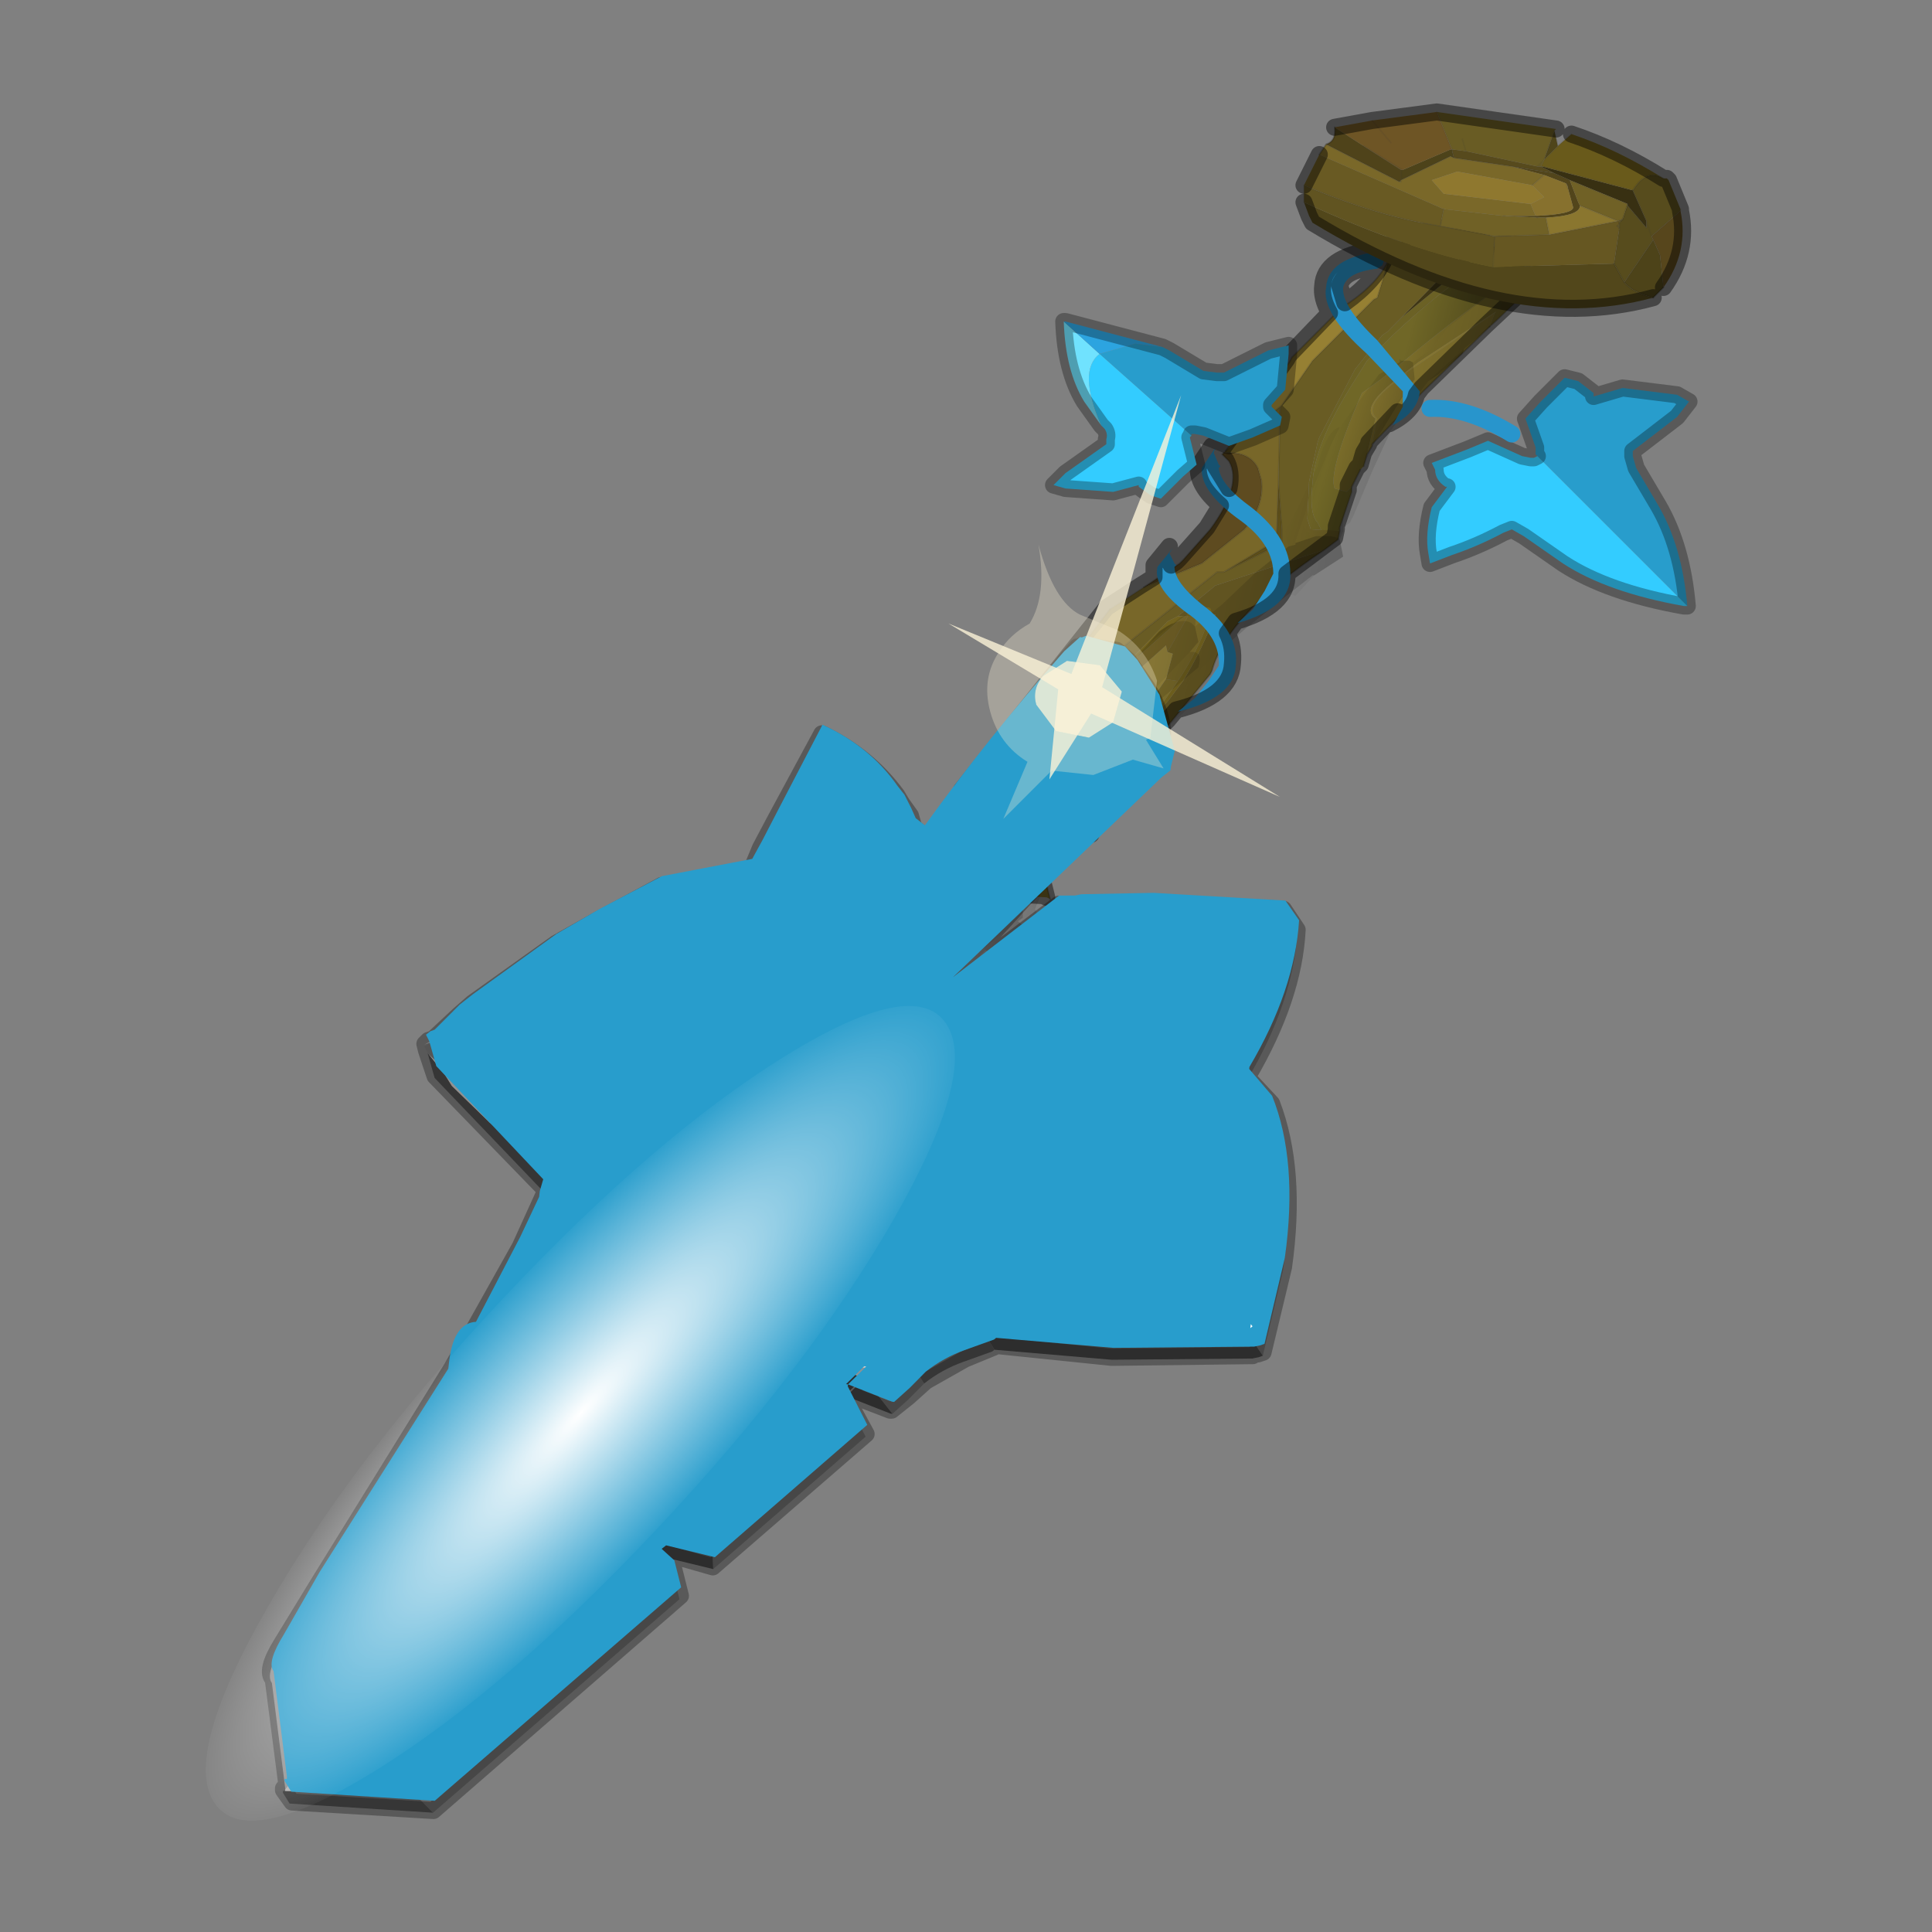 <?xml version="1.0" encoding="UTF-8" standalone="no"?>
<svg xmlns:xlink="http://www.w3.org/1999/xlink" height="440.0px" width="440.0px" xmlns="http://www.w3.org/2000/svg">
  <rect width="100%" height="100%" fill="#808080" stroke="none"/>
  <g transform="matrix(10.0, 0.0, 0.0, 10.0, 0.0, 0.0)">
    <use height="44.0" transform="matrix(1.0, 0.0, 0.0, 1.0, 0.0, 0.0)" width="44.0" xlink:href="#shape0"/>
    <use height="53.1" transform="matrix(0.776, 0.0, 0.0, 0.776, 4.089, 2.356)" width="44.55" xlink:href="#sprite0"/>
    <use height="9.65" transform="matrix(1.0, 0.0, 0.0, 1.0, 21.6, 9.0)" width="7.55" xlink:href="#shape8"/>
  </g>
  <defs>
    <g id="shape0" transform="matrix(1.0, 0.0, 0.0, 1.0, 0.0, 0.0)">
      <path d="M44.0 44.0 L0.0 44.0 0.0 0.0 44.0 0.0 44.0 44.0" fill="#43adca" fill-opacity="0.0" fill-rule="evenodd" stroke="none"/>
    </g>
    <g id="sprite0" transform="matrix(1.0, 0.0, 0.0, 1.0, 31.05, 26.65)">
      <use height="25.05" transform="matrix(1.0, 0.0, 0.0, 1.0, -12.1, -23.25)" width="25.6" xlink:href="#shape1"/>
      <use height="28.15" transform="matrix(1.162, 0.139, -0.139, 1.162, -24.895, -9.583)" width="24.0" xlink:href="#sprite1"/>
      <use height="34.75" transform="matrix(1.0, 0.0, 0.0, 1.0, -28.65, -11.05)" width="30.65" xlink:href="#shape4"/>
      <use height="31.2" transform="matrix(1.162, 0.139, -0.139, 1.162, -24.422, -13.476)" width="24.0" xlink:href="#sprite3"/>
      <use height="38.45" transform="matrix(0.09, -0.448, 0.532, -0.329, -31.068, 25.846)" width="34.5" xlink:href="#sprite4"/>
      <use height="11.85" transform="matrix(1.0, 0.0, 0.0, 1.0, -5.65, -26.65)" width="18.95" xlink:href="#shape7"/>
    </g>
    <g id="shape1" transform="matrix(1.0, 0.0, 0.0, 1.0, 12.1, 23.25)">
      <path d="M8.8 -16.3 L8.75 -16.35 8.75 -16.55 8.45 -17.4 8.9 -17.9 9.6 -18.6 10.0 -18.5 10.45 -18.15 10.45 -18.05 11.3 -18.3 12.9 -18.1 13.25 -17.9 12.9 -17.45 11.6 -16.45 11.6 -16.3 11.7 -15.95 12.35 -14.85 Q13.05 -13.65 13.2 -11.9 L8.8 -16.3" fill="#289dcc" fill-rule="evenodd" stroke="none"/>
      <path d="M13.2 -11.9 L13.1 -11.9 Q10.85 -12.3 9.55 -13.15 L8.4 -13.95 8.05 -14.15 7.8 -14.05 Q7.05 -13.65 6.3 -13.4 L5.65 -13.15 5.6 -13.45 Q5.5 -14.0 5.7 -14.8 L6.15 -15.4 6.1 -15.4 Q5.8 -15.6 5.8 -15.9 L5.7 -16.1 6.75 -16.5 7.35 -16.75 8.35 -16.3 8.6 -16.25 8.7 -16.25 8.8 -16.3 13.2 -11.9" fill="#33ccff" fill-rule="evenodd" stroke="none"/>
      <path d="M8.8 -16.3 L8.75 -16.35 8.75 -16.55 8.45 -17.4 8.9 -17.9 9.6 -18.6 10.0 -18.5 10.45 -18.15 10.45 -18.05 11.3 -18.3 12.9 -18.1 13.25 -17.9 12.9 -17.45 11.6 -16.45 11.6 -16.3 11.7 -15.95 12.35 -14.85 Q13.05 -13.65 13.2 -11.9 L13.1 -11.9 Q10.85 -12.3 9.55 -13.15 L8.4 -13.95 8.05 -14.15 7.8 -14.05 Q7.05 -13.65 6.3 -13.4 L5.65 -13.15 5.6 -13.45 Q5.5 -14.0 5.7 -14.8 L6.15 -15.4 6.1 -15.4 Q5.8 -15.6 5.8 -15.9 L5.7 -16.1 6.75 -16.5 7.35 -16.75 8.35 -16.3 8.6 -16.25 8.7 -16.25 8.8 -16.3 Z" fill="none" stroke="#000000" stroke-linecap="round" stroke-linejoin="round" stroke-opacity="0.302" stroke-width="0.5"/>
      <path d="M7.55 -20.5 L7.6 -20.55 5.3 -19.05 4.6 -18.5 Q3.6 -17.7 4.05 -17.4 L3.8 -16.35 3.7 -16.0 3.6 -15.9 3.35 -15.4 3.2 -15.25 2.85 -15.35 Q2.65 -15.85 3.65 -18.15 L4.2 -18.55 4.9 -19.1 Q6.45 -20.4 8.45 -21.8 8.6 -21.25 8.25 -20.9 L8.2 -20.85 7.4 -20.1 7.55 -20.5" fill="#7d6f2b" fill-rule="evenodd" stroke="none"/>
      <path d="M3.35 -15.4 L3.35 -15.25 3.0 -14.2 3.0 -14.15 Q2.65 -13.7 2.45 -14.15 L2.35 -14.35 Q2.1 -14.6 2.2 -15.5 2.25 -16.6 3.3 -18.3 L3.8 -19.1 4.15 -19.45 Q5.95 -21.25 8.0 -22.5 L8.35 -22.0 8.45 -21.8 Q6.45 -20.4 4.9 -19.1 L4.2 -18.55 3.65 -18.15 Q2.65 -15.85 2.85 -15.35 L3.2 -15.25 3.35 -15.4" fill="#706727" fill-rule="evenodd" stroke="none"/>
      <path d="M3.0 -14.1 L2.15 -14.15 2.05 -14.45 2.1 -15.55 2.35 -16.7 2.4 -16.85 3.45 -18.85 3.65 -19.1 4.25 -19.85 4.4 -19.95 4.85 -20.4 7.3 -22.4 8.0 -22.5 Q5.95 -21.25 4.15 -19.45 L3.8 -19.1 3.3 -18.3 Q2.25 -16.6 2.2 -15.5 2.1 -14.6 2.35 -14.35 L2.45 -14.15 Q2.65 -13.7 3.0 -14.15 L3.0 -14.2 3.0 -14.1" fill="#6b6125" fill-rule="evenodd" stroke="none"/>
      <path d="M3.95 -16.65 L3.95 -16.6 3.8 -16.35 4.05 -17.4 Q3.6 -17.7 4.6 -18.5 L5.3 -19.05 7.6 -20.55 7.55 -20.5 4.95 -18.75 4.95 -18.7 Q3.6 -17.8 4.1 -17.4 L3.95 -16.65" fill="#948233" fill-rule="evenodd" stroke="none"/>
      <path d="M3.95 -16.65 L4.1 -17.4 Q3.6 -17.8 4.95 -18.7 L4.95 -18.75 7.55 -20.5 7.4 -20.1 5.5 -18.25 5.3 -18.05 3.95 -16.65" fill="#8a7930" fill-rule="evenodd" stroke="none"/>
      <path d="M4.4 -19.95 L7.25 -22.85 7.3 -22.4 4.85 -20.4 4.4 -19.95" fill="#403715" fill-rule="evenodd" stroke="none"/>
      <path d="M1.25 -17.75 L1.3 -17.8 2.2 -19.1 4.0 -20.9 4.1 -20.95 4.45 -22.1 4.65 -22.45 4.65 -22.5 Q6.1 -23.2 7.25 -22.85 L4.4 -19.95 4.25 -19.85 3.65 -19.1 3.45 -18.85 2.4 -16.85 2.35 -16.7 2.1 -15.55 2.05 -14.45 2.15 -14.15 3.0 -14.1 2.95 -13.85 2.55 -13.55 -0.65 -12.5 -1.75 -11.6 -2.05 -11.45 -3.5 -9.95 -4.15 -9.0 -4.9 -8.1 -5.0 -7.85 Q-5.45 -7.15 -5.25 -6.6 L-5.2 -6.6 Q-4.95 -5.45 -4.15 -5.6 L-4.2 -5.15 -4.25 -5.15 -6.1 -5.95 -5.6 -4.6 -5.75 -3.85 -5.6 -3.7 -5.5 -3.3 -5.6 -3.35 -6.5 -3.4 -6.55 -3.4 Q-7.0 -4.0 -6.8 -5.5 L-6.65 -6.4 Q-5.9 -8.4 -3.55 -10.55 L-0.6 -12.9 -0.4 -12.9 1.3 -13.75 1.3 -14.15 1.2 -15.5 1.25 -17.75" fill="#695c24" fill-rule="evenodd" stroke="none"/>
      <path d="M4.45 -22.1 L4.1 -20.95 4.0 -20.9 2.2 -19.1 1.3 -17.8 1.25 -17.75 -0.35 -16.45 1.55 -19.1 1.6 -19.2 3.05 -20.65 Q4.15 -21.35 4.45 -22.1" fill="#968033" fill-rule="evenodd" stroke="none"/>
      <path d="M-0.4 -16.4 Q0.35 -16.45 0.6 -15.95 L0.7 -15.6 Q0.8 -14.85 0.2 -14.15 L-1.05 -13.15 -2.75 -12.45 -1.7 -13.15 -1.6 -13.25 -0.8 -14.15 Q0.15 -15.45 -0.25 -16.15 L-0.45 -16.35 -0.4 -16.4" fill="#5e4b20" fill-rule="evenodd" stroke="none"/>
      <path d="M1.25 -17.75 L1.2 -15.5 1.15 -14.0 1.1 -13.8 -0.4 -12.9 -0.6 -12.9 -3.55 -10.55 Q-5.9 -8.4 -6.65 -6.4 L-6.7 -6.25 -6.95 -5.5 Q-7.3 -3.8 -6.55 -3.4 L-7.5 -3.2 -8.05 -3.05 -8.1 -4.25 -7.85 -5.55 -7.8 -5.65 -5.65 -9.3 -3.75 -11.8 -2.75 -12.45 -1.05 -13.15 0.2 -14.15 Q0.8 -14.85 0.7 -15.6 L0.6 -15.95 Q0.35 -16.45 -0.4 -16.4 L-0.35 -16.45 1.25 -17.75 M-9.05 -3.85 L-8.5 -3.9 -9.05 -3.3 -9.25 -3.5 -9.05 -3.85 M-9.35 -3.65 L-9.2 -3.7 -9.25 -3.55 -9.35 -3.65" fill="#786729" fill-rule="evenodd" stroke="none"/>
      <path d="M1.2 -15.5 L1.3 -14.15 1.3 -13.75 -0.4 -12.9 1.1 -13.8 1.15 -14.0 1.2 -15.5" fill="#5e4f1a" fill-rule="evenodd" stroke="none"/>
      <path d="M-1.75 -11.6 L-0.65 -12.5 2.55 -13.55 Q-0.3 -11.65 -0.75 -10.0 L-0.8 -9.9 -1.95 -8.5 -2.6 -7.85 -2.6 -8.6 -2.35 -8.8 -2.05 -9.1 -1.6 -9.7 Q-1.05 -10.6 -0.65 -11.65 L-1.75 -11.6" fill="#615421" fill-rule="evenodd" stroke="none"/>
      <path d="M-2.1 -9.75 L-1.9 -10.5 -2.05 -10.55 -1.4 -11.7 Q-0.55 -12.1 -0.85 -11.5 -1.15 -10.6 -1.75 -9.7 L-2.1 -9.75" fill="#7a6a29" fill-rule="evenodd" stroke="none"/>
      <path d="M-2.05 -10.55 L-1.9 -10.5 -2.1 -9.75 Q-2.95 -8.5 -3.5 -8.0 L-3.55 -7.95 -3.6 -7.8 -3.65 -7.8 -3.75 -7.8 -4.3 -7.5 -3.3 -9.6 -3.05 -9.9 -2.1 -10.75 -2.05 -10.55" fill="#a18e40" fill-rule="evenodd" stroke="none"/>
      <path d="M-5.2 -6.6 L-5.25 -6.6 Q-5.45 -7.15 -5.0 -7.85 L-4.9 -8.1 -4.15 -9.0 -3.5 -9.9 -1.75 -11.45 -1.4 -11.7 -2.05 -10.55 -2.1 -10.75 -3.05 -9.9 -3.3 -9.6 -3.75 -9.05 -4.05 -8.5 -4.35 -7.45 -4.4 -7.4 -5.2 -6.6" fill="#806d2b" fill-rule="evenodd" stroke="none"/>
      <path d="M-4.15 -9.0 L-3.5 -9.95 -2.05 -11.45 -1.75 -11.6 -0.65 -11.65 Q-1.05 -10.6 -1.6 -9.7 L-2.05 -9.1 -2.35 -8.8 -2.6 -8.6 -2.6 -7.85 -2.6 -7.7 -2.8 -7.55 -2.7 -8.6 -2.3 -9.05 -2.2 -9.05 -1.75 -9.7 Q-1.15 -10.6 -0.85 -11.5 -0.55 -12.1 -1.4 -11.7 L-1.75 -11.45 -3.5 -9.9 -4.15 -9.0 M-3.5 -9.95 L-3.5 -9.9 -3.5 -9.95" fill="#73631f" fill-rule="evenodd" stroke="none"/>
      <path d="M-3.3 -9.6 L-4.3 -7.5 -3.75 -7.8 -4.25 -7.35 -4.4 -7.4 -4.35 -7.45 -4.05 -8.5 -3.75 -9.05 -3.3 -9.6" fill="#594c1e" fill-rule="evenodd" stroke="none"/>
      <path d="M-4.15 -5.6 Q-4.95 -5.45 -5.2 -6.6 L-4.4 -7.4 -4.25 -7.35 -3.75 -7.8 -3.65 -7.8 -3.6 -7.8 -3.55 -7.95 -3.4 -6.85 -3.35 -6.7 -4.15 -5.65 -4.15 -5.6" fill="#87762e" fill-rule="evenodd" stroke="none"/>
      <path d="M-3.55 -7.95 L-3.5 -8.0 Q-2.95 -8.5 -2.1 -9.75 L-1.75 -9.7 -2.2 -9.05 -2.3 -9.05 -2.7 -8.6 -2.8 -7.55 -3.4 -6.85 -3.55 -7.95" fill="#80702c" fill-rule="evenodd" stroke="none"/>
      <path d="M-8.5 -5.3 L-8.5 -5.35 -8.5 -5.4 -8.25 -5.6 -8.2 -5.7 -8.0 -6.45 -5.65 -9.3 -7.9 -5.65 -8.45 -4.6 -8.5 -5.3 M-8.25 -5.6 L-8.5 -5.35 -8.25 -5.6" fill="#87742f" fill-rule="evenodd" stroke="none"/>
      <path d="M-6.65 -6.4 L-6.8 -5.5 Q-7.0 -4.0 -6.55 -3.4 -7.3 -3.8 -6.95 -5.5 L-6.7 -6.25 -6.65 -6.4" fill="#5e511a" fill-rule="evenodd" stroke="none"/>
      <path d="M-9.1 -4.65 L-9.0 -4.7 -8.85 -4.8 -8.5 -5.3 -8.45 -4.5 -8.45 -3.95 -8.5 -3.9 -9.05 -3.85 -9.05 -4.45 -9.1 -4.65" fill="#4f411a" fill-rule="evenodd" stroke="none"/>
      <path d="M-9.1 -4.65 L-9.05 -4.45 -9.2 -3.7 -9.35 -3.65 -9.7 -4.1 -10.05 -4.6 -9.5 -4.6 -9.3 -4.65 -9.1 -4.65" fill="#695823" fill-rule="evenodd" stroke="none"/>
      <path d="M-9.05 -4.45 L-9.05 -3.85 -9.25 -3.5 -9.25 -3.55 -9.2 -3.7 -9.05 -4.45" fill="#3b3013" fill-rule="evenodd" stroke="none"/>
      <path d="M-5.65 -9.3 L-7.8 -5.65 -7.85 -5.55 -8.1 -4.25 -8.05 -3.05 -8.35 -3.05 -8.45 -3.9 -8.45 -3.95 -8.45 -4.5 -8.5 -5.3 -8.45 -4.6 -7.9 -5.65 -5.65 -9.3" fill="#5e5120" fill-rule="evenodd" stroke="none"/>
      <path d="M-8.5 -3.9 L-8.45 -3.95 -8.45 -3.9 -8.35 -3.05 -8.5 -3.1 -9.05 -3.3 -8.5 -3.9" fill="#6e5e26" fill-rule="evenodd" stroke="none"/>
      <path d="M-5.6 -4.6 L-6.1 -5.95 -4.25 -5.15 -5.3 -4.85 -5.6 -4.6" fill="#4f4415" fill-rule="evenodd" stroke="none"/>
      <path d="M4.45 -22.1 L4.1 -20.95 4.0 -20.9 2.2 -19.1 1.3 -17.8 1.25 -17.75 1.2 -15.5 1.3 -14.15 1.3 -13.75 -0.4 -12.9 -0.6 -12.9 -3.55 -10.55 Q-5.9 -8.4 -6.65 -6.4 L-6.8 -5.5 Q-7.0 -4.0 -6.55 -3.4 L-6.5 -3.4 M7.25 -22.85 Q6.1 -23.2 4.65 -22.5 L4.65 -22.45 M-0.35 -16.45 L1.25 -17.75 M7.4 -20.1 L8.2 -20.85 8.25 -20.9 Q8.6 -21.25 8.45 -21.8 L8.35 -22.0 8.0 -22.5 7.3 -22.4 7.25 -22.85 M-2.75 -12.45 L-1.05 -13.15 0.2 -14.15 Q0.8 -14.85 0.7 -15.6 L0.6 -15.95 Q0.35 -16.45 -0.4 -16.4 M-2.75 -12.45 L-3.75 -11.8 M-6.55 -3.4 Q-7.3 -3.8 -6.95 -5.5 L-6.7 -6.25 -6.65 -6.4 M-0.35 -16.45 L-0.4 -16.4 M-0.4 -12.9 L1.1 -13.8 1.15 -14.0 1.2 -15.5 M-3.5 -9.9 L-3.5 -9.95 M-3.35 -6.7 L-3.4 -6.85" fill="none" stroke="#000000" stroke-linecap="round" stroke-linejoin="round" stroke-opacity="0.102" stroke-width="0.05"/>
      <path d="M-5.5 -3.3 L-5.6 -3.7 -5.75 -3.85 -5.6 -4.6 -5.3 -4.85 -4.25 -5.15 -4.2 -5.15 -4.15 -5.6 -4.15 -5.65 -3.35 -6.7 M2.55 -13.55 L2.95 -13.85 3.0 -14.1 M4.45 -22.1 Q4.15 -21.35 3.05 -20.65 L1.6 -19.2 1.55 -19.1 -0.35 -16.45 M3.8 -16.35 L3.95 -16.6 3.95 -16.65 M3.8 -16.35 L3.7 -16.0 M3.6 -15.9 L3.35 -15.4 3.35 -15.25 3.0 -14.2 3.0 -14.1 M7.4 -20.1 L5.5 -18.25 5.3 -18.05 3.95 -16.65 M-0.4 -16.4 L-0.45 -16.35 -0.25 -16.15 Q0.15 -15.45 -0.8 -14.15 L-1.6 -13.25 -1.7 -13.15 -2.75 -12.45 M-3.75 -11.8 L-5.65 -9.3 M-2.6 -7.85 L-1.95 -8.5 -0.8 -9.9 -0.75 -10.0 Q-0.3 -11.65 2.55 -13.55 M-8.5 -5.3 L-8.85 -4.8 -9.0 -4.7 -9.1 -4.65 -9.3 -4.65 -9.5 -4.6 -10.05 -4.6 M-8.5 -5.3 L-8.5 -5.35 -8.25 -5.6 -8.2 -5.7 -8.0 -6.45 -5.65 -9.3 M-2.8 -7.55 L-2.6 -7.7 -2.6 -7.85 M-3.4 -6.85 L-2.8 -7.55" fill="none" stroke="#000000" stroke-linecap="round" stroke-linejoin="round" stroke-opacity="0.2" stroke-width="0.05"/>
      <path d="M7.55 -21.45 L8.15 -21.8 Q8.95 -22.25 8.7 -21.35 L7.6 -20.25 6.65 -19.45 5.75 -18.65 5.6 -18.5 4.75 -17.4 4.4 -17.05 3.95 -16.55 4.05 -16.75 4.85 -18.05 4.9 -18.15 5.2 -18.55 5.15 -19.05 5.7 -19.45 6.15 -20.05 6.9 -20.65 7.5 -21.1 7.55 -21.45" fill="url(#gradient0)" fill-rule="evenodd" stroke="none"/>
      <path d="M4.75 -19.15 L4.65 -19.35 4.6 -19.65 5.2 -20.5 6.35 -21.35 Q6.9 -21.7 7.3 -21.7 L7.55 -21.45 7.5 -21.1 6.9 -20.65 6.15 -20.05 5.7 -19.45 5.15 -19.05 5.05 -19.1 4.8 -19.1 4.75 -19.15" fill="url(#gradient1)" fill-rule="evenodd" stroke="none"/>
      <path d="M6.65 -19.45 L6.6 -19.3 5.9 -18.7 5.6 -18.5 5.75 -18.65 6.65 -19.45 M4.75 -17.4 L4.5 -17.05 3.95 -15.85 3.4 -14.55 3.3 -14.35 3.1 -14.2 3.1 -14.4 3.1 -14.45 3.2 -14.8 3.3 -15.2 3.95 -16.55 4.4 -17.05 4.75 -17.4 M4.75 -19.05 L4.75 -19.15 4.8 -19.1 4.75 -19.05" fill="url(#gradient2)" fill-rule="evenodd" stroke="none"/>
      <path d="M3.0 -17.15 L4.15 -18.7 4.75 -19.05 4.8 -19.1 5.05 -19.1 5.15 -19.05 5.2 -18.55 4.9 -18.15 4.5 -17.7 3.55 -16.2 3.3 -15.2 3.2 -14.8 3.1 -14.45 2.75 -13.95 2.35 -13.95 2.3 -13.95 Q2.05 -14.05 2.1 -14.5 L2.15 -14.6 2.15 -14.7 2.3 -15.3 2.75 -16.65 3.0 -17.15" fill="url(#gradient3)" fill-rule="evenodd" stroke="none"/>
      <path d="M3.1 -14.2 L3.1 -14.1 3.0 -13.85 2.95 -13.9 2.75 -13.95 3.1 -14.45 3.1 -14.4 3.1 -14.2 M4.9 -18.15 L4.85 -18.05 4.05 -16.75 3.95 -16.55 3.3 -15.2 3.55 -16.2 4.5 -17.7 4.9 -18.15 M2.1 -14.05 L2.05 -14.25 2.1 -14.5 Q2.05 -14.05 2.3 -13.95 L2.15 -13.9 2.1 -14.05" fill="url(#gradient4)" fill-rule="evenodd" stroke="none"/>
      <path d="M1.5 -13.65 L1.45 -13.75 1.4 -14.1 1.8 -14.85 2.35 -16.0 Q2.6 -17.05 3.0 -17.15 L2.75 -16.65 2.05 -14.95 2.0 -14.65 1.8 -14.1 1.7 -13.8 1.7 -13.7 1.5 -13.65" fill="url(#gradient5)" fill-rule="evenodd" stroke="none"/>
      <path d="M2.75 -16.65 L2.3 -15.3 2.15 -14.7 2.15 -14.6 2.1 -14.5 2.05 -14.25 2.1 -14.05 Q1.9 -14.2 1.95 -14.5 L2.0 -14.65 2.05 -14.95 2.75 -16.65" fill="url(#gradient6)" fill-rule="evenodd" stroke="none"/>
      <path d="M3.0 -13.85 L3.1 -13.35 2.25 -12.8 2.2 -12.8 1.5 -12.25 0.25 -11.25 -0.45 -10.65 Q-2.4 -8.85 -3.1 -7.2 L-3.3 -6.5 -3.5 -6.25 -3.9 -6.15 -3.95 -6.15 -4.1 -6.2 -3.85 -6.45 -3.9 -6.7 -3.95 -6.95 Q-3.75 -7.75 -2.45 -9.0 L-1.15 -10.1 Q-1.0 -10.6 -1.4 -10.55 L-1.15 -10.85 -1.25 -11.3 -0.45 -11.95 0.55 -12.9 1.5 -13.65 1.7 -13.7 1.7 -13.75 2.15 -13.9 2.3 -13.95 2.35 -13.95 2.75 -13.95 2.95 -13.9 3.0 -13.85" fill="url(#gradient7)" fill-rule="evenodd" stroke="none"/>
      <path d="M2.0 -14.65 L1.95 -14.5 Q1.9 -14.2 2.1 -14.05 L2.15 -13.9 1.7 -13.75 1.7 -13.8 1.8 -14.1 2.0 -14.65" fill="url(#gradient8)" fill-rule="evenodd" stroke="none"/>
      <path d="M2.25 -12.8 L1.7 -12.2 1.5 -12.25 2.2 -12.8 2.25 -12.8 M1.7 -13.8 L1.7 -13.75 1.7 -13.7 1.7 -13.8" fill="url(#gradient9)" fill-rule="evenodd" stroke="none"/>
      <path d="M-5.05 -8.05 L-5.05 -8.1 -3.25 -10.25 -1.7 -11.55 Q-1.15 -11.85 -1.25 -11.3 L-1.35 -11.4 Q-1.7 -11.6 -2.3 -11.15 L-2.75 -10.65 -3.1 -10.2 -4.75 -8.4 -5.05 -8.05 M-6.05 -5.4 L-5.8 -5.65 -5.85 -5.6 -6.0 -5.35 -6.05 -5.4" fill="url(#gradient10)" fill-rule="evenodd" stroke="none"/>
      <path d="M-5.4 -7.7 L-5.05 -8.05 -4.75 -8.4 -3.1 -10.2 -2.75 -10.65 -2.3 -11.15 Q-1.7 -11.6 -1.35 -11.4 L-1.25 -11.3 -1.15 -10.85 -1.4 -10.55 -2.4 -9.5 -4.3 -7.5 -4.95 -6.75 -5.2 -6.4 -5.65 -5.85 Q-5.65 -5.8 -5.75 -5.8 L-5.8 -5.65 -6.05 -5.4 -6.05 -5.35 -6.8 -4.6 -6.7 -4.9 -6.75 -5.65 -6.95 -5.85 -6.15 -6.8 -5.4 -7.7" fill="url(#gradient11)" fill-rule="evenodd" stroke="none"/>
      <path d="M-1.4 -10.55 Q-1.0 -10.6 -1.15 -10.1 L-2.45 -9.0 Q-3.75 -7.75 -3.95 -6.95 L-3.9 -6.7 -3.85 -6.45 -4.1 -6.2 -4.15 -6.15 -4.25 -6.1 -4.45 -6.05 Q-4.3 -6.6 -4.55 -6.6 L-5.0 -6.4 -4.95 -6.5 -5.0 -6.6 -4.95 -6.75 -4.3 -7.5 -2.4 -9.5 -1.4 -10.55" fill="url(#gradient12)" fill-rule="evenodd" stroke="none"/>
      <path d="M-0.45 -10.65 Q-0.15 -10.65 -0.25 -10.15 L-0.85 -9.45 -2.15 -8.25 -3.1 -7.2 Q-2.4 -8.85 -0.45 -10.65 M-3.9 -6.15 L-4.1 -5.65 -4.1 -5.45 -4.05 -5.25 -4.35 -5.0 -4.25 -5.15 -4.15 -5.75 -3.95 -6.15 -3.9 -6.15" fill="url(#gradient13)" fill-rule="evenodd" stroke="none"/>
      <path d="M-7.05 -5.85 L-6.75 -6.45 -6.1 -7.65 -5.45 -8.3 Q-5.2 -8.3 -5.3 -7.9 L-5.4 -7.7 -6.15 -6.8 -6.95 -5.85 -7.05 -5.85" fill="url(#gradient14)" fill-rule="evenodd" stroke="none"/>
      <path d="M-6.2 -2.3 L-6.2 -2.05 -6.4 -1.7 Q-6.6 -1.55 -7.15 -1.7 L-7.4 -1.8 -7.45 -1.85 -6.45 -2.65 -6.25 -2.5 -6.2 -2.3 M-7.8 -4.35 L-7.8 -4.4 -7.85 -4.0 Q-7.85 -3.2 -7.3 -3.05 L-7.9 -2.65 -7.95 -3.3 -7.95 -3.8 -7.85 -4.2 -7.8 -4.35 M-7.7 -4.9 L-7.65 -5.15 -7.35 -5.75 -7.05 -5.85 -6.95 -5.85 -6.75 -5.65 -6.7 -4.9 -6.8 -4.6 -6.85 -4.35 -6.75 -4.9 Q-6.55 -5.8 -7.15 -5.5 L-7.55 -5.15 -7.7 -4.9" fill="url(#gradient15)" fill-rule="evenodd" stroke="none"/>
      <path d="M-7.8 -4.4 L-7.75 -4.7 -7.7 -4.9 -7.55 -5.15 -7.15 -5.5 Q-6.55 -5.8 -6.75 -4.9 L-6.85 -4.35 -6.75 -3.85 -6.75 -3.7 -6.6 -3.6 -6.55 -3.3 -7.3 -3.05 Q-7.85 -3.2 -7.85 -4.0 L-7.8 -4.4" fill="url(#gradient16)" fill-rule="evenodd" stroke="none"/>
      <path d="M-6.85 -4.35 L-6.8 -4.6 -6.05 -5.35 -6.05 -5.3 -6.6 -4.2 -6.7 -3.75 -6.75 -3.7 -6.75 -3.85 -6.85 -4.35" fill="url(#gradient17)" fill-rule="evenodd" stroke="none"/>
      <path d="M-5.25 -4.85 L-5.45 -4.6 -5.7 -3.7 -5.8 -3.5 Q-5.9 -3.2 -6.15 -3.15 L-6.3 -3.15 -6.55 -3.3 -6.6 -3.6 -6.75 -3.7 -6.7 -3.75 -6.6 -4.2 -6.05 -5.3 -6.05 -5.35 -6.0 -5.35 -5.85 -5.6 -5.75 -5.75 -5.7 -5.8 -5.25 -6.2 -5.0 -6.4 -4.55 -6.6 Q-4.3 -6.6 -4.45 -6.05 L-4.85 -5.45 -4.9 -5.4 -5.2 -5.0 -5.25 -4.85" fill="url(#gradient18)" fill-rule="evenodd" stroke="none"/>
      <path d="M-6.05 -5.35 L-6.05 -5.4 -6.0 -5.35 -6.05 -5.35" fill="url(#gradient19)" fill-rule="evenodd" stroke="none"/>
      <path d="M-7.95 -2.65 L-8.3 -3.25 Q-8.55 -3.85 -8.4 -4.5 -8.25 -5.05 -7.95 -4.7 L-7.8 -4.35 -7.95 -4.1 -7.95 -3.8 -7.95 -3.3 -7.9 -2.65 -7.95 -2.65" fill="url(#gradient20)" fill-rule="evenodd" stroke="none"/>
      <path d="M-6.3 -3.15 L-6.15 -3.15 -6.3 -3.15 M-7.95 -3.8 L-7.95 -4.1 -7.8 -4.35 -7.85 -4.2 -7.95 -3.8" fill="url(#gradient21)" fill-rule="evenodd" stroke="none"/>
      <path d="M-9.15 0.0 L-9.2 -0.05 -9.15 -0.5 -9.1 -0.6 -9.0 -0.6 -8.75 -0.85 -8.8 -0.35 -8.85 -0.25 -8.85 -0.15 Q-8.95 0.05 -9.15 0.0 M-9.05 -1.85 L-9.0 -2.2 Q-8.75 -2.8 -8.55 -2.55 L-8.4 -2.3 -8.95 -1.95 -9.05 -1.85" fill="url(#gradient22)" fill-rule="evenodd" stroke="none"/>
      <path d="M-11.8 1.4 L-12.1 1.05 -12.1 0.8 -11.05 -0.2 -10.4 -0.75 -9.75 -1.35 -9.05 -1.85 -8.95 -1.95 -8.4 -2.3 -7.95 -2.65 -7.9 -2.65 -7.3 -3.05 -6.55 -3.3 -6.3 -3.15 -6.3 -2.75 -6.45 -2.65 -7.45 -1.85 -7.8 -1.6 -8.75 -0.85 -9.0 -0.6 -9.1 -0.6 -9.45 -0.3 -9.85 0.0 -10.4 0.4 -11.15 1.0 -11.3 1.1 -11.75 1.4 -11.8 1.4" fill="url(#gradient23)" fill-rule="evenodd" stroke="none"/>
      <path d="M-4.95 -6.5 L-5.0 -6.4 -5.25 -6.2 -5.7 -5.8 -5.65 -5.85 -5.2 -6.4 -4.95 -6.5 M-4.45 -6.05 L-4.25 -6.1 -4.3 -5.85 -4.6 -5.5 Q-4.7 -5.4 -4.9 -5.4 L-4.85 -5.45 -4.45 -6.05" fill="url(#gradient24)" fill-rule="evenodd" stroke="none"/>
      <path d="M-4.35 -5.0 Q-4.5 -4.7 -4.8 -4.75 L-4.9 -4.75 -5.2 -5.0 -4.9 -5.4 Q-4.7 -5.4 -4.6 -5.5 L-4.3 -5.85 -4.25 -6.1 -4.15 -6.15 -4.1 -6.2 -3.95 -6.15 -4.15 -5.75 -4.25 -5.15 -4.35 -5.0" fill="url(#gradient25)" fill-rule="evenodd" stroke="none"/>
      <path d="M-4.95 -6.75 L-5.0 -6.6 -4.95 -6.5 -5.2 -6.4 -4.95 -6.75" fill="url(#gradient26)" fill-rule="evenodd" stroke="none"/>
      <path d="M-5.75 -5.8 Q-5.65 -5.8 -5.65 -5.85 L-5.7 -5.8 -5.75 -5.75 -5.75 -5.8" fill="url(#gradient27)" fill-rule="evenodd" stroke="none"/>
      <path d="M-5.8 -5.65 L-5.75 -5.8 -5.75 -5.75 -5.85 -5.6 -5.8 -5.65" fill="url(#gradient28)" fill-rule="evenodd" stroke="none"/>
      <path d="M-4.8 -4.75 L-5.05 -4.75 -5.25 -4.85 -5.2 -5.0 -4.9 -4.75 -4.8 -4.75" fill="url(#gradient29)" fill-rule="evenodd" stroke="none"/>
      <path d="M-5.8 -3.5 L-5.8 -3.35 -5.95 -3.0 -6.15 -3.15 Q-5.9 -3.2 -5.8 -3.5" fill="url(#gradient30)" fill-rule="evenodd" stroke="none"/>
      <path d="M-5.9 -2.85 L-5.85 -2.75 -5.85 -2.6 -6.2 -2.3 -6.25 -2.5 -6.15 -2.5 Q-5.95 -2.55 -5.9 -2.75 L-5.9 -2.85" fill="url(#gradient31)" fill-rule="evenodd" stroke="none"/>
      <path d="M-5.95 -3.0 L-5.9 -2.95 -5.9 -2.85 -5.9 -2.75 Q-5.95 -2.55 -6.15 -2.5 L-6.25 -2.5 -6.45 -2.65 -6.3 -2.75 -6.3 -3.15 -6.15 -3.15 -5.95 -3.0" fill="url(#gradient32)" fill-rule="evenodd" stroke="none"/>
      <path d="M-7.4 -1.8 L-7.5 -1.7 -8.15 -0.9 -7.9 -1.45 -7.8 -1.6 -7.45 -1.85 -7.4 -1.8 M-8.45 0.0 L-8.5 0.05 Q-8.75 0.6 -9.0 0.55 L-9.2 0.15 -9.15 0.0 Q-8.95 0.05 -8.85 -0.15 L-8.85 -0.25 -8.6 -0.05 -8.45 0.0" fill="url(#gradient33)" fill-rule="evenodd" stroke="none"/>
      <path d="M-8.15 -0.9 L-8.15 -0.85 -8.2 -0.2 -8.35 -0.1 -8.45 0.0 -8.6 -0.05 -8.85 -0.25 -8.8 -0.35 -8.75 -0.85 -7.8 -1.6 -7.9 -1.45 -8.15 -0.9" fill="url(#gradient34)" fill-rule="evenodd" stroke="none"/>
      <path d="M-9.2 -0.05 L-9.45 0.3 -9.5 0.0 -9.45 -0.3 -9.1 -0.6 -9.15 -0.5 -9.2 -0.05" fill="url(#gradient35)" fill-rule="evenodd" stroke="none"/>
      <path d="M-9.45 0.3 L-9.5 0.65 -9.6 0.8 -9.85 0.95 -10.0 0.85 -10.0 0.75 -9.85 0.0 -9.45 -0.3 -9.5 0.0 -9.45 0.3" fill="url(#gradient36)" fill-rule="evenodd" stroke="none"/>
      <path d="M-10.0 0.85 L-10.1 0.95 -10.35 0.95 -10.4 0.95 -10.4 0.9 -10.4 0.4 -9.85 0.0 -10.0 0.75 -10.0 0.85 M-10.4 -0.75 L-10.4 -1.05 -10.2 -1.5 Q-9.9 -1.85 -9.8 -1.5 L-9.75 -1.35 -10.4 -0.75" fill="url(#gradient37)" fill-rule="evenodd" stroke="none"/>
      <path d="M-10.4 0.95 L-10.6 1.15 -11.0 1.35 -11.05 1.35 -11.1 1.2 -11.15 1.0 -10.4 0.4 -10.4 0.9 -10.4 0.95" fill="url(#gradient38)" fill-rule="evenodd" stroke="none"/>
      <path d="M-11.05 1.35 L-11.0 1.5 -11.2 1.7 -11.6 1.8 -11.85 1.55 -11.8 1.4 -11.75 1.4 -11.3 1.1 -11.1 1.2 -11.05 1.35" fill="url(#gradient39)" fill-rule="evenodd" stroke="none"/>
      <path d="M3.8 -19.3 Q2.45 -20.5 2.6 -21.25 2.65 -22.1 4.1 -22.3 L4.2 -22.25 4.3 -22.05 4.25 -21.9 4.1 -21.8 Q3.2 -21.7 3.1 -21.25 3.05 -20.7 4.1 -19.7 L5.35 -18.2 Q5.3 -17.6 4.55 -17.2 L4.85 -17.75 4.85 -18.05 4.85 -18.2 3.8 -19.3 M-0.85 -9.7 L-0.55 -10.15 Q-0.5 -10.95 -1.35 -11.6 -2.5 -12.4 -2.35 -13.05 L-1.9 -13.6 -2.0 -13.45 -1.85 -13.15 -1.8 -13.1 -1.85 -13.05 Q-1.85 -12.6 -1.05 -11.95 0.05 -11.15 -0.05 -10.15 -0.1 -9.2 -1.75 -8.8 L-1.25 -9.2 -0.85 -9.7 M-0.65 -16.55 L-0.7 -16.4 -0.55 -16.05 -0.5 -16.0 -0.55 -15.95 Q-0.5 -15.45 0.4 -14.8 1.55 -13.9 1.55 -12.85 1.6 -11.85 0.0 -11.4 L0.45 -11.8 0.8 -12.35 1.05 -12.85 Q1.05 -13.7 0.1 -14.4 -1.1 -15.25 -1.05 -15.95 L-0.65 -16.55" fill="#2895cc" fill-rule="evenodd" stroke="none"/>
      <path d="M8.05 -16.95 Q6.75 -17.75 5.65 -17.7" fill="none" stroke="#2895cc" stroke-linecap="round" stroke-linejoin="round" stroke-width="0.5"/>
      <path d="M7.15 -22.9 Q6.0 -23.25 4.55 -22.55 L4.55 -22.5 4.35 -22.15 Q4.05 -21.45 3.15 -20.8 L3.0 -21.3 Q3.1 -21.75 4.0 -21.85 L4.15 -21.95 4.2 -22.1 4.1 -22.3 4.0 -22.35 Q2.55 -22.15 2.5 -21.3 2.45 -20.95 2.7 -20.5 L1.5 -19.25 1.45 -19.15 -0.45 -16.5 -0.5 -16.45 -0.55 -16.4 -0.35 -16.2 Q-0.15 -15.85 -0.25 -15.35 L-0.65 -16.0 -0.6 -16.05 -0.65 -16.1 -0.8 -16.45 -0.75 -16.6 -1.15 -16.0 Q-1.2 -15.45 -0.5 -14.85 L-0.9 -14.2 -1.7 -13.3 -1.8 -13.2 -1.95 -13.1 -1.9 -13.15 -1.95 -13.2 -2.1 -13.5 -2.0 -13.65 -2.45 -13.1 -2.45 -12.75 -2.85 -12.5 -3.85 -11.85 -8.1 -6.5 -8.3 -5.75 -8.35 -5.65 -8.6 -5.45 -8.6 -5.35 -8.95 -4.85 -9.1 -4.75 -9.2 -4.7 -9.4 -4.7 -9.6 -4.65 -10.15 -4.65 -9.8 -4.15 -9.45 -3.7 -9.35 -3.6 -9.35 -3.55 -9.15 -3.35 -8.55 -4.0 -8.55 -3.95 -8.45 -3.15 -8.6 -3.15 -8.45 -3.1 -8.15 -3.1 -8.0 -3.15 -7.6 -3.25 -6.65 -3.45 -6.6 -3.45 -5.7 -3.4 -5.6 -3.35 -5.7 -3.75 -5.85 -3.9 -5.7 -4.65 -5.4 -4.9 -4.35 -5.2 -4.3 -5.2 -4.25 -5.65 -4.25 -5.7 -3.45 -6.75 -3.5 -6.9 -2.9 -7.6 -2.7 -7.75 -2.7 -7.9 -2.05 -8.55 -1.8 -8.85 Q-0.2 -9.25 -0.15 -10.2 -0.1 -10.7 -0.3 -11.1 L-0.05 -11.45 Q1.5 -11.9 1.45 -12.85 L2.45 -13.6 2.85 -13.9 2.9 -14.15 2.9 -14.25 3.25 -15.3 3.25 -15.45 3.5 -15.95 3.6 -16.05 3.7 -16.4 3.85 -16.65 3.85 -16.7 4.7 -17.6 4.45 -17.25 Q5.15 -17.6 5.25 -18.1 L5.4 -18.3 7.3 -20.15 8.1 -20.9 8.15 -20.95 Q8.5 -21.3 8.35 -21.85 L8.25 -22.05 7.9 -22.55 7.2 -22.45 7.15 -22.9 Z" fill="none" stroke="#000000" stroke-linecap="round" stroke-linejoin="round" stroke-opacity="0.451" stroke-width="0.5"/>
    </g>
    <linearGradient gradientTransform="matrix(0.003, 7.0E-4, -0.001, 0.004, 5.85, -19.0)" gradientUnits="userSpaceOnUse" id="gradient0" spreadMethod="pad" x1="-819.2" x2="819.2">
      <stop offset="0.0" stop-color="#000000" stop-opacity="0.0"/>
      <stop offset="1.0" stop-color="#000000" stop-opacity="0.224"/>
    </linearGradient>
    <linearGradient gradientTransform="matrix(0.001, 4.0E-4, -5.0E-4, 0.002, 6.05, -20.4)" gradientUnits="userSpaceOnUse" id="gradient1" spreadMethod="pad" x1="-819.2" x2="819.2">
      <stop offset="0.0" stop-color="#000000" stop-opacity="0.0"/>
      <stop offset="1.0" stop-color="#000000" stop-opacity="0.224"/>
    </linearGradient>
    <linearGradient gradientTransform="matrix(0.002, 4.0E-4, -9.0E-4, 0.004, 4.55, -17.05)" gradientUnits="userSpaceOnUse" id="gradient2" spreadMethod="pad" x1="-819.2" x2="819.2">
      <stop offset="0.0" stop-color="#000000" stop-opacity="0.0"/>
      <stop offset="1.0" stop-color="#000000" stop-opacity="0.224"/>
    </linearGradient>
    <linearGradient gradientTransform="matrix(0.001, 3.0E-4, -9.0E-4, 0.003, 3.65, -16.55)" gradientUnits="userSpaceOnUse" id="gradient3" spreadMethod="pad" x1="-819.2" x2="819.2">
      <stop offset="0.0" stop-color="#000000" stop-opacity="0.0"/>
      <stop offset="1.0" stop-color="#000000" stop-opacity="0.224"/>
    </linearGradient>
    <linearGradient gradientTransform="matrix(0.001, 3.0E-4, -8.0E-4, 0.003, 3.45, -16.15)" gradientUnits="userSpaceOnUse" id="gradient4" spreadMethod="pad" x1="-819.2" x2="819.2">
      <stop offset="0.0" stop-color="#000000" stop-opacity="0.0"/>
      <stop offset="1.0" stop-color="#000000" stop-opacity="0.224"/>
    </linearGradient>
    <linearGradient gradientTransform="matrix(9.0E-4, 2.0E-4, -6.0E-4, 0.002, 2.45, -15.25)" gradientUnits="userSpaceOnUse" id="gradient5" spreadMethod="pad" x1="-819.2" x2="819.2">
      <stop offset="0.0" stop-color="#000000" stop-opacity="0.0"/>
      <stop offset="1.0" stop-color="#000000" stop-opacity="0.102"/>
    </linearGradient>
    <linearGradient gradientTransform="matrix(0.001, 2.0E-4, -7.0E-4, 0.003, 3.2, -16.05)" gradientUnits="userSpaceOnUse" id="gradient6" spreadMethod="pad" x1="-819.2" x2="819.2">
      <stop offset="0.0" stop-color="#000000" stop-opacity="0.0"/>
      <stop offset="1.0" stop-color="#000000" stop-opacity="0.102"/>
    </linearGradient>
    <linearGradient gradientTransform="matrix(0.003, 8.0E-4, -0.001, 0.005, -0.6, -10.05)" gradientUnits="userSpaceOnUse" id="gradient7" spreadMethod="pad" x1="-819.2" x2="819.2">
      <stop offset="0.0" stop-color="#000000" stop-opacity="0.0"/>
      <stop offset="1.0" stop-color="#000000" stop-opacity="0.224"/>
    </linearGradient>
    <linearGradient gradientTransform="matrix(0.001, 2.0E-4, -7.0E-4, 0.003, 2.95, -15.35)" gradientUnits="userSpaceOnUse" id="gradient8" spreadMethod="pad" x1="-819.2" x2="819.2">
      <stop offset="0.0" stop-color="#000000" stop-opacity="0.0"/>
      <stop offset="1.0" stop-color="#000000" stop-opacity="0.102"/>
    </linearGradient>
    <linearGradient gradientTransform="matrix(9.0E-4, 2.0E-4, -8.0E-4, 0.003, 2.6, -14.7)" gradientUnits="userSpaceOnUse" id="gradient9" spreadMethod="pad" x1="-819.2" x2="819.2">
      <stop offset="0.0" stop-color="#000000" stop-opacity="0.0"/>
      <stop offset="1.0" stop-color="#000000" stop-opacity="0.102"/>
    </linearGradient>
    <linearGradient gradientTransform="matrix(0.002, 5.0E-4, -0.001, 0.005, -3.8, -8.2)" gradientUnits="userSpaceOnUse" id="gradient10" spreadMethod="pad" x1="-819.2" x2="819.2">
      <stop offset="0.0" stop-color="#000000" stop-opacity="0.0"/>
      <stop offset="1.0" stop-color="#000000" stop-opacity="0.102"/>
    </linearGradient>
    <linearGradient gradientTransform="matrix(0.003, 7.0E-4, -0.001, 0.005, -4.45, -7.8)" gradientUnits="userSpaceOnUse" id="gradient11" spreadMethod="pad" x1="-819.2" x2="819.2">
      <stop offset="0.0" stop-color="#000000" stop-opacity="0.0"/>
      <stop offset="1.0" stop-color="#000000" stop-opacity="0.224"/>
    </linearGradient>
    <linearGradient gradientTransform="matrix(0.002, 4.0E-4, -8.0E-4, 0.003, -3.05, -8.35)" gradientUnits="userSpaceOnUse" id="gradient12" spreadMethod="pad" x1="-819.2" x2="819.2">
      <stop offset="0.0" stop-color="#000000" stop-opacity="0.0"/>
      <stop offset="1.0" stop-color="#000000" stop-opacity="0.224"/>
    </linearGradient>
    <linearGradient gradientTransform="matrix(0.002, 5.0E-4, -0.001, 0.004, -2.75, -7.9)" gradientUnits="userSpaceOnUse" id="gradient13" spreadMethod="pad" x1="-819.2" x2="819.2">
      <stop offset="0.0" stop-color="#000000" stop-opacity="0.0"/>
      <stop offset="1.0" stop-color="#000000" stop-opacity="0.102"/>
    </linearGradient>
    <linearGradient gradientTransform="matrix(8.0E-4, 2.0E-4, -9.0E-4, 0.004, -6.65, -5.35)" gradientUnits="userSpaceOnUse" id="gradient14" spreadMethod="pad" x1="-819.2" x2="819.2">
      <stop offset="0.0" stop-color="#000000" stop-opacity="0.0"/>
      <stop offset="1.0" stop-color="#000000" stop-opacity="0.102"/>
    </linearGradient>
    <linearGradient gradientTransform="matrix(0.001, 3.0E-4, -6.0E-4, 0.002, -6.9, -3.75)" gradientUnits="userSpaceOnUse" id="gradient15" spreadMethod="pad" x1="-819.2" x2="819.2">
      <stop offset="0.0" stop-color="#000000" stop-opacity="0.0"/>
      <stop offset="1.0" stop-color="#000000" stop-opacity="0.224"/>
    </linearGradient>
    <linearGradient gradientTransform="matrix(9.0E-4, 2.0E-4, -4.0E-4, 0.002, -7.1, -4.35)" gradientUnits="userSpaceOnUse" id="gradient16" spreadMethod="pad" x1="-819.2" x2="819.2">
      <stop offset="0.0" stop-color="#000000" stop-opacity="0.0"/>
      <stop offset="1.0" stop-color="#000000" stop-opacity="0.224"/>
    </linearGradient>
    <linearGradient gradientTransform="matrix(4.0E-4, 1.0E-4, -4.0E-4, 0.002, -6.45, -4.35)" gradientUnits="userSpaceOnUse" id="gradient17" spreadMethod="pad" x1="-819.2" x2="819.2">
      <stop offset="0.0" stop-color="#000000" stop-opacity="0.0"/>
      <stop offset="1.0" stop-color="#000000" stop-opacity="0.102"/>
    </linearGradient>
    <linearGradient gradientTransform="matrix(0.001, 2.0E-4, -6.0E-4, 0.002, -5.6, -4.9)" gradientUnits="userSpaceOnUse" id="gradient18" spreadMethod="pad" x1="-819.2" x2="819.2">
      <stop offset="0.0" stop-color="#000000" stop-opacity="0.0"/>
      <stop offset="1.0" stop-color="#000000" stop-opacity="0.224"/>
    </linearGradient>
    <linearGradient gradientTransform="matrix(6.0E-4, 1.0E-4, -3.0E-4, 0.001, -6.3, -4.4)" gradientUnits="userSpaceOnUse" id="gradient19" spreadMethod="pad" x1="-819.2" x2="819.2">
      <stop offset="0.0" stop-color="#000000" stop-opacity="0.0"/>
      <stop offset="1.0" stop-color="#000000" stop-opacity="0.102"/>
    </linearGradient>
    <linearGradient gradientTransform="matrix(0.002, 4.0E-4, -4.0E-4, 0.001, -7.25, -3.4)" gradientUnits="userSpaceOnUse" id="gradient20" spreadMethod="pad" x1="-819.2" x2="819.2">
      <stop offset="0.0" stop-color="#000000" stop-opacity="0.0"/>
      <stop offset="1.0" stop-color="#000000" stop-opacity="0.102"/>
    </linearGradient>
    <linearGradient gradientTransform="matrix(0.001, 3.0E-4, -2.0E-4, 9.0E-4, -7.0, -3.5)" gradientUnits="userSpaceOnUse" id="gradient21" spreadMethod="pad" x1="-819.2" x2="819.2">
      <stop offset="0.0" stop-color="#000000" stop-opacity="0.0"/>
      <stop offset="1.0" stop-color="#000000" stop-opacity="0.102"/>
    </linearGradient>
    <linearGradient gradientTransform="matrix(4.0E-4, 1.0E-4, -4.0E-4, 0.002, -8.95, -1.35)" gradientUnits="userSpaceOnUse" id="gradient22" spreadMethod="pad" x1="-819.2" x2="819.2">
      <stop offset="0.0" stop-color="#000000" stop-opacity="0.0"/>
      <stop offset="1.0" stop-color="#000000" stop-opacity="0.102"/>
    </linearGradient>
    <linearGradient gradientTransform="matrix(0.003, 7.0E-4, -9.0E-4, 0.004, -9.2, -1.0)" gradientUnits="userSpaceOnUse" id="gradient23" spreadMethod="pad" x1="-819.2" x2="819.2">
      <stop offset="0.0" stop-color="#000000" stop-opacity="0.0"/>
      <stop offset="1.0" stop-color="#000000" stop-opacity="0.224"/>
    </linearGradient>
    <linearGradient gradientTransform="matrix(8.0E-4, 2.0E-4, -2.0E-4, 7.0E-4, -4.95, -5.95)" gradientUnits="userSpaceOnUse" id="gradient24" spreadMethod="pad" x1="-819.2" x2="819.2">
      <stop offset="0.0" stop-color="#000000" stop-opacity="0.0"/>
      <stop offset="1.0" stop-color="#000000" stop-opacity="0.102"/>
    </linearGradient>
    <linearGradient gradientTransform="matrix(9.0E-4, 2.0E-4, -4.0E-4, 0.002, -4.25, -6.1)" gradientUnits="userSpaceOnUse" id="gradient25" spreadMethod="pad" x1="-819.2" x2="819.2">
      <stop offset="0.0" stop-color="#000000" stop-opacity="0.0"/>
      <stop offset="1.0" stop-color="#000000" stop-opacity="0.102"/>
    </linearGradient>
    <linearGradient gradientTransform="matrix(7.0E-4, 2.0E-4, -3.0E-4, 0.001, -4.8, -6.45)" gradientUnits="userSpaceOnUse" id="gradient26" spreadMethod="pad" x1="-819.2" x2="819.2">
      <stop offset="0.0" stop-color="#000000" stop-opacity="0.0"/>
      <stop offset="1.0" stop-color="#000000" stop-opacity="0.102"/>
    </linearGradient>
    <linearGradient gradientTransform="matrix(7.0E-4, 2.0E-4, -4.0E-4, 0.001, -4.9, -6.3)" gradientUnits="userSpaceOnUse" id="gradient27" spreadMethod="pad" x1="-819.2" x2="819.2">
      <stop offset="0.0" stop-color="#000000" stop-opacity="0.0"/>
      <stop offset="1.0" stop-color="#000000" stop-opacity="0.102"/>
    </linearGradient>
    <linearGradient gradientTransform="matrix(9.0E-4, 2.0E-4, -3.0E-4, 0.001, -5.1, -6.05)" gradientUnits="userSpaceOnUse" id="gradient28" spreadMethod="pad" x1="-819.2" x2="819.2">
      <stop offset="0.0" stop-color="#000000" stop-opacity="0.0"/>
      <stop offset="1.0" stop-color="#000000" stop-opacity="0.102"/>
    </linearGradient>
    <linearGradient gradientTransform="matrix(0.001, 2.0E-4, -6.0E-4, 0.002, -4.1, -6.5)" gradientUnits="userSpaceOnUse" id="gradient29" spreadMethod="pad" x1="-819.2" x2="819.2">
      <stop offset="0.0" stop-color="#000000" stop-opacity="0.0"/>
      <stop offset="1.0" stop-color="#000000" stop-opacity="0.102"/>
    </linearGradient>
    <linearGradient gradientTransform="matrix(4.0E-4, 1.0E-4, -2.0E-4, 7.0E-4, -6.2, -3.3)" gradientUnits="userSpaceOnUse" id="gradient30" spreadMethod="pad" x1="-819.2" x2="819.2">
      <stop offset="0.0" stop-color="#000000" stop-opacity="0.0"/>
      <stop offset="1.0" stop-color="#000000" stop-opacity="0.102"/>
    </linearGradient>
    <linearGradient gradientTransform="matrix(0.001, 3.0E-4, -2.0E-4, 9.0E-4, -6.8, -3.05)" gradientUnits="userSpaceOnUse" id="gradient31" spreadMethod="pad" x1="-819.2" x2="819.2">
      <stop offset="0.0" stop-color="#000000" stop-opacity="0.0"/>
      <stop offset="1.0" stop-color="#000000" stop-opacity="0.102"/>
    </linearGradient>
    <linearGradient gradientTransform="matrix(7.0E-4, 2.0E-4, -1.0E-4, 4.0E-4, -6.45, -2.85)" gradientUnits="userSpaceOnUse" id="gradient32" spreadMethod="pad" x1="-819.2" x2="819.2">
      <stop offset="0.0" stop-color="#000000" stop-opacity="0.0"/>
      <stop offset="1.0" stop-color="#000000" stop-opacity="0.102"/>
    </linearGradient>
    <linearGradient gradientTransform="matrix(9.0E-4, 2.0E-4, -5.0E-4, 0.002, -8.1, -1.0)" gradientUnits="userSpaceOnUse" id="gradient33" spreadMethod="pad" x1="-819.2" x2="819.2">
      <stop offset="0.0" stop-color="#000000" stop-opacity="0.0"/>
      <stop offset="1.0" stop-color="#000000" stop-opacity="0.102"/>
    </linearGradient>
    <linearGradient gradientTransform="matrix(5.0E-4, 1.0E-4, -4.0E-4, 0.001, -8.25, -1.25)" gradientUnits="userSpaceOnUse" id="gradient34" spreadMethod="pad" x1="-819.2" x2="819.2">
      <stop offset="0.0" stop-color="#000000" stop-opacity="0.0"/>
      <stop offset="1.0" stop-color="#000000" stop-opacity="0.102"/>
    </linearGradient>
    <linearGradient gradientTransform="matrix(4.0E-4, 1.0E-4, -3.0E-4, 0.001, -9.4, -0.6)" gradientUnits="userSpaceOnUse" id="gradient35" spreadMethod="pad" x1="-819.2" x2="819.2">
      <stop offset="0.0" stop-color="#000000" stop-opacity="0.0"/>
      <stop offset="1.0" stop-color="#000000" stop-opacity="0.102"/>
    </linearGradient>
    <linearGradient gradientTransform="matrix(5.0E-4, 1.0E-4, -3.0E-4, 0.001, -9.7, -0.2)" gradientUnits="userSpaceOnUse" id="gradient36" spreadMethod="pad" x1="-819.2" x2="819.2">
      <stop offset="0.0" stop-color="#000000" stop-opacity="0.0"/>
      <stop offset="1.0" stop-color="#000000" stop-opacity="0.102"/>
    </linearGradient>
    <linearGradient gradientTransform="matrix(5.0E-4, 1.0E-4, -4.0E-4, 0.002, -10.15, -0.35)" gradientUnits="userSpaceOnUse" id="gradient37" spreadMethod="pad" x1="-819.2" x2="819.2">
      <stop offset="0.0" stop-color="#000000" stop-opacity="0.0"/>
      <stop offset="1.0" stop-color="#000000" stop-opacity="0.102"/>
    </linearGradient>
    <linearGradient gradientTransform="matrix(5.0E-4, 1.0E-4, -2.0E-4, 9.0E-4, -10.75, 0.55)" gradientUnits="userSpaceOnUse" id="gradient38" spreadMethod="pad" x1="-819.2" x2="819.2">
      <stop offset="0.0" stop-color="#000000" stop-opacity="0.0"/>
      <stop offset="1.0" stop-color="#000000" stop-opacity="0.102"/>
    </linearGradient>
    <linearGradient gradientTransform="matrix(5.0E-4, 1.0E-4, -1.0E-4, 5.0E-4, -11.45, 1.45)" gradientUnits="userSpaceOnUse" id="gradient39" spreadMethod="pad" x1="-819.2" x2="819.2">
      <stop offset="0.0" stop-color="#000000" stop-opacity="0.0"/>
      <stop offset="1.0" stop-color="#000000" stop-opacity="0.102"/>
    </linearGradient>
    <g id="sprite1" transform="matrix(1.0, 0.0, 0.0, 1.0, 12.0, 14.05)">
      <use height="28.15" transform="matrix(1.0, 0.0, 0.0, 1.0, -12.0, -14.05)" width="24.0" xlink:href="#shape2"/>
      <use height="19.6" transform="matrix(1.0, 0.0, 0.0, 1.0, -8.5, -9.65)" width="17.9" xlink:href="#sprite2"/>
    </g>
    <g id="shape2" transform="matrix(1.0, 0.0, 0.0, 1.0, 12.0, 14.05)">
      <path d="M9.9 -7.85 Q10.7 -8.9 10.95 -10.05 L10.95 -11.05 11.35 -10.6 Q11.45 -8.85 10.55 -6.8 L10.55 -6.75 9.65 -7.55 9.8 -7.7 9.9 -7.85 M11.65 -1.55 L11.7 -1.65 11.7 -2.35 11.7 -2.45 Q11.7 -3.95 11.3 -5.8 L11.3 -5.85 11.2 -6.15 Q12.05 -4.6 12.0 -2.15 L11.75 0.05 11.4 -0.35 11.35 -0.4 11.65 -1.55 M3.4 1.75 L3.05 2.2 2.7 2.6 1.9 1.8 2.15 1.45 2.45 1.05 2.65 0.85 3.4 1.75 M1.5 2.35 L2.1 3.25 -1.3 7.0 -1.45 6.1 1.5 2.35 M-2.3 7.2 L-2.05 7.85 -7.55 13.9 -8.05 13.5 -7.8 13.45 -2.3 7.2" fill="#666666" fill-rule="evenodd" stroke="none"/>
      <path d="M1.2 -12.2 L-0.55 -13.55 -1.05 -13.3 -1.95 -11.8 -1.1 -14.05 Q0.15 -13.65 0.95 -12.75 L1.15 -12.55 1.35 -12.25 1.5 -12.0 1.2 -12.2 M5.65 -10.5 L5.95 -10.55 Q7.75 -9.7 8.85 -8.55 11.3 -6.0 9.95 -2.5 L9.8 -2.15 8.7 -0.15 6.05 0.0 4.0 -0.35 2.95 0.2 2.45 1.05 2.15 1.45 1.85 1.8 -0.95 1.0 Q-0.5 -1.35 1.65 -4.85 L3.45 -7.55 4.15 -8.5 5.65 -10.5 M-11.3 13.75 L-11.95 11.15 Q-12.15 10.95 -11.8 10.2 L-11.1 8.55 -11.6 10.6 -11.3 12.15 -10.8 12.95 -11.3 13.75 M1.45 2.3 L0.45 3.4 -0.5 4.25 Q-1.4 3.1 -1.0 1.1 L1.35 2.25 1.45 2.3 M-6.4 -2.35 L-6.45 -2.6 -7.65 -3.1 -8.2 -3.45 -9.25 -4.25 -9.45 -4.5 -9.95 -5.0 -8.45 -3.9 -7.65 -3.4 -6.15 -3.1 -6.4 -2.35" fill="#d0d0d0" fill-rule="evenodd" stroke="none"/>
      <path d="M-2.25 -11.0 L1.0 -12.15 0.0 -9.8 -0.5 -8.7 -2.3 -4.95 Q-6.0 2.3 -8.0 1.9 L-7.1 -0.4 -6.6 -1.85 -6.4 -2.35 -6.15 -3.1 -7.65 -3.4 Q-7.65 -5.2 -6.95 -6.6 L-6.65 -7.2 Q-5.75 -8.8 -3.95 -10.0 L-2.45 -10.5 -2.25 -11.0" fill="#6a6a6a" fill-rule="evenodd" stroke="none"/>
      <path d="M5.05 0.7 L5.0 0.75 4.3 1.1 Q3.8 1.35 3.4 1.75 L2.65 0.85 Q3.0 0.45 3.55 0.2 L4.25 -0.15 4.35 -0.1 4.4 -0.1 5.05 0.7 M-7.55 13.9 L-11.15 14.1 -11.35 13.85 -11.35 13.8 -11.3 13.8 -8.05 13.5 -7.55 13.9 M-6.6 -1.85 L-9.7 -4.4 -9.95 -5.0 -9.45 -4.5 -9.25 -4.25 -8.2 -3.45 -7.65 -3.1 -6.45 -2.6 -6.4 -2.35 -6.6 -1.85 M1.5 -12.0 L1.75 -11.85 1.45 -10.25 1.3 -9.05 1.3 -8.7 1.3 -7.6 1.05 -7.4 0.85 -7.4 0.75 -7.4 0.75 -7.55 0.8 -8.95 0.8 -9.0 1.5 -12.0" fill="#4d4d4d" fill-rule="evenodd" stroke="none"/>
      <path d="M11.75 0.05 L11.65 0.1 11.5 0.15 8.0 0.6 5.05 0.7 4.4 -0.1 4.35 -0.1 4.5 -0.1 6.55 0.05 8.55 0.05 9.35 0.0 11.2 -0.25 11.35 -0.3 11.4 -0.35 11.75 0.05 M2.7 2.6 L2.65 2.6 1.5 2.3 1.9 1.8 2.7 2.6 M-1.3 7.0 L-2.55 6.85 -2.8 6.85 -3.3 6.55 -3.95 6.1 -2.75 6.1 -1.9 6.1 -1.45 6.1 -1.3 7.0 M-0.95 1.0 L1.85 1.8 1.45 2.3 1.35 2.25 -1.0 1.1 -1.7 0.75 -0.95 1.0" fill="#404040" fill-rule="evenodd" stroke="none"/>
      <path d="M10.95 -11.05 L10.95 -10.05 Q10.7 -8.9 9.9 -7.85 L10.5 -9.8 10.5 -10.6 9.65 -10.8 5.95 -10.55 5.65 -10.5 5.3 -10.5 5.7 -10.55 5.85 -10.6 7.65 -10.85 10.95 -11.05 M9.65 -7.55 L10.55 -6.75 11.2 -6.15 11.3 -5.85 11.3 -5.8 Q11.7 -3.95 11.7 -2.45 L10.9 -5.95 9.65 -7.55 M8.7 -0.15 L10.95 -0.55 11.0 -0.6 11.6 -1.55 11.65 -1.55 11.35 -0.4 11.35 -0.3 11.2 -0.25 9.35 0.0 8.55 0.05 6.55 0.05 4.5 -0.1 4.35 -0.1 4.25 -0.15 3.55 0.2 Q3.0 0.45 2.65 0.85 L2.45 1.05 2.95 0.2 4.0 -0.35 6.05 0.0 8.7 -0.15 M1.5 2.3 L1.5 2.35 -1.45 6.1 -1.9 6.1 0.45 3.4 1.45 2.3 1.5 2.3 M-2.65 6.95 L-2.3 7.2 -7.8 13.45 -8.05 13.5 -11.3 13.8 -11.3 13.75 -10.8 12.95 -9.0 12.95 -7.35 12.35 -2.65 6.95 M1.85 1.8 L2.15 1.45 1.9 1.8 1.85 1.8" fill="#ffffff" fill-rule="evenodd" stroke="none"/>
      <path d="M-1.95 -11.8 L-1.05 -13.3 -0.55 -13.55 1.2 -12.2 1.0 -12.15 -2.25 -11.0 -1.95 -11.8 M-11.1 8.55 L-8.4 2.85 Q-8.85 4.85 -8.8 6.15 -8.7 7.7 -7.9 8.15 L-10.8 12.95 -11.3 12.15 -11.6 10.6 -11.1 8.55 M-9.95 -5.0 L-10.05 -5.15 -9.3 -6.0 -9.0 -6.3 -7.1 -8.05 -6.1 -8.8 -4.65 -9.8 -3.95 -10.0 Q-5.75 -8.8 -6.65 -7.2 L-6.95 -6.6 Q-7.65 -5.2 -7.65 -3.4 L-8.45 -3.9 -9.95 -5.0" fill="#7a7a7a" fill-rule="evenodd" stroke="none"/>
      <path d="M5.95 -10.55 L9.65 -10.8 10.5 -10.6 10.5 -9.8 9.9 -7.85 9.8 -7.7 9.65 -7.55 10.9 -5.95 11.7 -2.45 11.7 -2.35 11.7 -1.65 11.65 -1.55 11.6 -1.55 11.0 -0.6 10.95 -0.55 8.7 -0.15 9.8 -2.15 9.95 -2.5 Q11.3 -6.0 8.85 -8.55 7.75 -9.7 5.95 -10.55 M-2.55 6.85 L-2.65 6.95 -7.35 12.35 -9.0 12.95 -10.8 12.95 -7.9 8.15 Q-6.7 8.8 -3.9 6.95 L-3.6 6.75 -3.3 6.55 -2.8 6.85 -2.55 6.85 M-0.5 4.25 L0.45 3.4 -1.9 6.1 -2.75 6.1 -0.5 4.25" fill="#e6e6e6" fill-rule="evenodd" stroke="none"/>
      <path d="M1.2 -12.2 L1.5 -12.0 0.8 -9.0 0.8 -8.95 0.75 -7.55 0.75 -7.4 0.85 -7.4 1.05 -7.4 1.3 -7.6 Q1.05 -7.15 1.1 -6.75 L-5.1 3.55 -5.15 3.6 -7.9 8.15 Q-8.7 7.7 -8.8 6.15 -8.85 4.85 -8.4 2.85 L-8.0 1.9 Q-6.0 2.3 -2.3 -4.95 L-0.5 -8.7 0.0 -9.8 1.0 -12.15 1.2 -12.2" fill="#858585" fill-rule="evenodd" stroke="none"/>
      <path d="M5.3 -10.5 L5.65 -10.5 4.15 -8.5 3.45 -7.55 1.65 -4.85 Q-0.5 -1.35 -0.95 1.0 L-1.7 0.75 -1.0 1.1 Q-1.4 3.1 -0.5 4.25 L-2.75 6.1 -3.95 6.1 -3.3 6.55 -3.6 6.75 -3.9 6.95 Q-6.7 8.8 -7.9 8.15 L-5.15 3.6 -5.1 3.55 1.1 -6.75 1.2 -6.75 1.35 -6.8 1.8 -7.05 1.95 -7.2 2.0 -7.25 2.3 -7.6 5.3 -10.5" fill="#f7f7f7" fill-rule="evenodd" stroke="none"/>
      <path d="M4.25 -8.5 Q7.6 -5.75 10.05 -2.5 L10.5 -1.85 11.2 -0.8 11.1 -0.6 9.9 -2.15 Q7.55 -5.05 4.75 -6.95 L2.8 -7.95 3.75 -8.9 4.25 -8.5" fill="#ffffff" fill-opacity="0.502" fill-rule="evenodd" stroke="none"/>
      <path d="M0.8 -9.05 L-0.5 -8.75 -2.0 -8.4 -6.95 -6.65 -10.05 -5.2 Q-8.7 -6.25 -6.65 -7.25 L-2.55 -9.0 0.0 -9.85 1.1 -10.2 0.8 -9.05" fill="#ffffff" fill-opacity="0.4" fill-rule="evenodd" stroke="none"/>
    </g>
    <g id="sprite2" transform="matrix(1.0, 0.0, 0.0, 1.0, 8.95, 9.8)">
      <use height="19.6" transform="matrix(1.0, 0.0, 0.0, 1.0, -8.95, -9.8)" width="17.9" xlink:href="#shape3"/>
    </g>
    <g id="shape3" transform="matrix(1.0, 0.0, 0.0, 1.0, 8.95, 9.8)">
      <path d="M3.6 -5.45 Q3.05 -5.1 2.3 -5.1 1.4 -5.1 1.4 -6.0 1.4 -7.7 3.0 -8.65 L3.75 -8.95 Q3.85 -9.8 5.05 -9.8 6.15 -9.8 7.05 -8.95 L7.8 -7.95 Q7.8 -6.95 6.55 -6.95 5.25 -6.95 4.55 -7.3 L4.3 -6.4 3.95 -6.3 3.55 -5.75 3.6 -5.45 M5.8 -4.7 L5.8 -4.55 5.5 -3.85 Q6.2 -3.8 6.2 -2.95 L5.9 -2.3 5.55 -2.05 5.55 -2.2 5.45 -2.7 5.3 -2.85 4.25 -2.8 Q3.65 -2.45 3.3 -2.45 L3.0 -2.45 3.15 -3.05 3.05 -3.45 2.3 -3.4 2.3 -3.55 Q2.3 -4.55 3.8 -5.2 L4.4 -5.1 4.45 -5.05 4.95 -4.8 5.55 -4.7 5.8 -4.7 M2.05 -0.35 L1.3 -0.2 Q0.3 -0.2 -0.1 -0.95 L-0.3 -1.75 Q-0.3 -3.25 1.25 -3.25 L1.5 -3.25 Q0.05 -2.85 0.05 -1.9 0.05 -1.3 0.15 -1.35 L0.9 -1.2 1.55 -1.3 1.65 -0.6 2.0 -0.4 2.05 -0.35 M6.7 -8.95 L6.3 -9.45 Q5.8 -9.25 5.8 -8.85 L6.3 -8.55 6.7 -8.95 M5.2 -9.7 Q5.2 -9.35 5.55 -9.2 L5.8 -9.55 5.2 -9.7 M-2.8 -3.8 L-3.0 -3.6 -3.1 -3.7 -2.8 -3.8 M-5.55 -3.5 L-5.6 -3.55 -5.7 -4.25 Q-5.7 -5.5 -3.95 -6.15 L-3.9 -6.15 Q-4.55 -5.65 -4.55 -4.75 L-4.45 -4.2 -4.25 -3.95 -5.0 -3.75 -5.55 -3.5 M-3.95 4.05 L-4.1 3.45 Q-4.1 2.3 -3.0 2.3 -1.95 2.3 -1.95 3.35 L-2.0 3.7 -1.7 3.55 -1.2 4.05 -1.7 4.55 -2.2 4.2 Q-2.5 4.55 -2.95 4.55 -3.7 4.55 -3.95 4.05" fill="#666666" fill-opacity="0.2" fill-rule="evenodd" stroke="none"/>
      <path d="M4.3 -6.4 L4.7 -6.45 5.45 -6.65 Q6.55 -6.75 6.55 -5.8 L6.3 -5.1 5.8 -4.7 5.55 -4.7 4.95 -4.8 4.45 -5.05 4.4 -5.1 3.8 -5.2 3.7 -5.2 Q3.6 -5.15 3.6 -5.45 L3.55 -5.75 3.95 -6.3 4.3 -6.4 M5.55 -2.05 L5.4 -1.7 4.8 -1.45 4.05 -2.15 4.25 -2.8 5.3 -2.85 5.45 -2.7 5.55 -2.2 5.55 -2.05 M1.5 -3.25 L2.3 -3.4 3.05 -3.45 3.15 -3.05 3.0 -2.45 2.35 -1.8 1.55 -1.3 0.9 -1.2 0.15 -1.35 Q0.05 -1.3 0.05 -1.9 0.05 -2.85 1.5 -3.25 M5.2 -9.7 L5.8 -9.55 5.55 -9.2 Q5.2 -9.35 5.2 -9.7 M6.7 -8.95 L6.3 -8.55 5.8 -8.85 Q5.8 -9.25 6.3 -9.45 L6.7 -8.95 M8.9 -5.6 L8.8 -5.45 8.05 -5.3 7.05 -5.45 Q6.9 -5.35 6.9 -5.95 6.9 -6.5 7.95 -6.7 8.95 -6.9 8.95 -6.05 L8.9 -5.6 M0.7 0.55 L0.8 1.05 0.65 1.55 0.05 1.8 -0.7 1.1 Q-0.7 -0.15 0.55 0.4 L0.7 0.55 M-6.2 9.8 L-6.75 9.7 -7.1 9.45 -7.2 8.7 Q-7.2 7.65 -6.2 7.75 -5.2 7.85 -5.2 8.7 L-5.45 9.4 -6.2 9.8" fill="#ffffff" fill-opacity="0.102" fill-rule="evenodd" stroke="none"/>
      <path d="M3.0 -2.45 Q3.8 -2.3 3.8 -1.55 L3.35 -0.7 Q2.9 -0.3 2.55 -0.3 L2.05 -0.35 2.0 -0.4 1.65 -0.6 1.55 -1.3 2.35 -1.8 3.0 -2.45 M-3.9 -6.15 L-3.1 -6.55 Q-3.85 -6.6 -4.1 -7.25 L-4.2 -8.0 Q-4.2 -9.55 -2.7 -9.7 -1.2 -9.85 -1.2 -8.2 -1.2 -7.8 -1.75 -7.2 L-2.55 -6.6 Q-1.7 -6.65 -1.7 -5.8 -1.7 -5.25 -2.15 -4.5 L-2.8 -3.8 -3.1 -3.7 -3.0 -3.6 Q-2.85 -3.3 -2.85 -2.8 -2.85 -2.25 -3.6 -1.35 -4.45 -0.4 -5.45 -0.3 L-5.3 0.3 -5.45 0.8 -6.2 1.2 Q-7.05 1.2 -7.35 0.5 L-7.45 -0.05 Q-7.45 -0.8 -6.95 -0.95 L-7.0 -1.0 -7.2 -1.75 Q-7.2 -2.8 -5.55 -3.5 L-5.0 -3.75 -4.25 -3.95 -4.45 -4.2 -4.55 -4.75 Q-4.55 -5.65 -3.9 -6.15 M-7.7 -4.95 Q-8.55 -4.95 -8.55 -5.9 -8.55 -6.5 -6.85 -7.2 -5.2 -7.95 -5.2 -6.65 -5.2 -6.15 -6.25 -5.55 -7.25 -4.95 -7.7 -4.95 M-8.95 3.2 L-8.95 2.75 Q-8.95 1.65 -8.25 1.65 -7.55 1.7 -7.55 2.8 L-7.6 3.45 Q-7.6 3.7 -8.2 3.7 -8.8 3.7 -8.95 3.2" fill="#666666" fill-opacity="0.353" fill-rule="evenodd" stroke="none"/>
    </g>
    <g id="shape4" transform="matrix(1.0, 0.0, 0.0, 1.0, 28.65, 11.05)">
      <path d="M-5.05 -10.3 L-4.7 -10.7 -4.65 -10.7 -4.55 -10.75 -3.55 -10.6 -3.2 -10.3 -12.75 3.2 -12.35 2.1 Q-9.8 -3.3 -4.2 -10.2 L-5.05 -10.3" fill="#e6e6e6" fill-rule="evenodd" stroke="none"/>
      <path d="M-3.2 -10.3 L-2.65 -9.5 Q-2.2 -8.75 -2.2 -8.15 L-2.25 -7.75 -2.25 -7.65 -2.5 -7.45 Q-10.8 1.95 -12.75 3.2 -11.0 1.7 -3.05 -7.7 -2.7 -8.75 -3.05 -9.95 L-3.2 -10.3" fill="#6a6a6a" fill-rule="evenodd" stroke="none"/>
      <path d="M-5.05 -10.3 L-4.2 -10.2 Q-9.8 -3.3 -12.35 2.1 -10.05 -3.75 -5.05 -10.3" fill="#ffffff" fill-rule="evenodd" stroke="none"/>
      <path d="M-12.75 3.2 L-3.2 -10.3 -3.05 -9.95 Q-2.7 -8.75 -3.05 -7.7 -11.0 1.7 -12.75 3.2" fill="#949494" fill-rule="evenodd" stroke="none"/>
      <path d="M-4.7 -10.7 L-5.05 -10.3 Q-7.95 -6.5 -9.9 -3.0 L-9.8 -3.4 -9.25 -5.2 -9.5 -5.4 -9.6 -5.75 -9.85 -6.1 -10.0 -6.35 Q-10.85 -7.5 -12.2 -8.15 L-13.55 -5.65 -14.0 -4.8 -14.25 -4.2 -16.9 -3.7 -18.75 -2.7 -20.0 -2.0 -22.45 -0.25 -22.85 0.1 -23.6 0.8 -23.75 0.85 -23.85 0.95 -23.8 1.15 -23.55 1.9 -20.3 5.25 -21.05 6.9 -22.45 9.4 -23.05 10.45 -26.95 16.75 -28.05 18.55 Q-28.55 19.35 -28.3 19.6 L-27.9 22.7 -27.95 22.8 -28.0 22.8 -28.0 22.85 -27.75 23.2 -23.6 23.45 -16.35 17.15 -16.55 16.35 -16.95 16.05 -16.8 15.9 -15.4 16.3 -10.9 12.4 -11.5 11.3 -11.5 11.2 -11.55 11.15 -10.95 10.7 -10.9 10.7 -11.5 11.2 -10.2 11.7 -10.15 11.7 -9.65 11.3 -9.15 10.85 -8.0 10.2 -7.15 9.85 -7.1 9.8 -3.7 10.15 0.45 10.1 Q0.5 10.0 0.6 10.05 L0.75 10.0 1.35 7.5 Q1.75 4.65 1.0 2.7 L0.3 1.95 0.3 1.9 Q1.65 -0.4 1.75 -2.4 L1.35 -3.0 -2.5 -3.2 -4.6 -3.15 -4.8 -3.15 -5.25 -3.15 -8.95 -0.35 -2.5 -7.45 -2.25 -7.65 -2.25 -7.75 -2.2 -8.15 Q-2.2 -8.75 -2.65 -9.5 L-3.2 -10.3 -3.55 -10.6 -4.55 -10.75 -4.65 -10.7 -4.7 -10.7 Z" fill="none" stroke="#000000" stroke-linecap="round" stroke-linejoin="round" stroke-opacity="0.302" stroke-width="0.5"/>
    </g>
    <g id="sprite3" transform="matrix(1.0, 0.0, 0.0, 1.0, 12.0, 17.1)">
      <use height="31.2" transform="matrix(1.0, 0.0, 0.0, 1.0, -12.0, -17.1)" width="24.0" xlink:href="#shape5"/>
    </g>
    <g id="shape5" transform="matrix(1.0, 0.0, 0.0, 1.0, 12.0, 17.1)">
      <path d="M0.95 -12.75 L1.15 -12.55 1.35 -12.25 1.5 -12.0 1.75 -11.85 Q3.05 -14.2 4.7 -16.6 L5.05 -17.0 5.1 -17.0 5.2 -17.05 6.2 -16.9 6.55 -16.6 7.2 -15.8 7.75 -14.45 7.7 -14.05 7.7 -13.95 7.5 -13.75 2.9 -8.15 5.3 -10.5 5.7 -10.55 5.85 -10.6 7.65 -10.85 10.95 -11.05 11.35 -10.6 Q11.45 -8.85 10.55 -6.8 L10.55 -6.75 11.2 -6.15 Q12.05 -4.6 12.0 -2.15 L11.75 0.05 11.65 0.1 11.5 0.15 8.0 0.6 5.05 0.7 5.0 0.75 4.3 1.1 Q3.8 1.35 3.4 1.75 L3.05 2.2 2.7 2.6 2.65 2.6 1.5 2.3 1.9 1.8 1.85 1.8 1.45 2.3 1.5 2.3 1.5 2.35 2.1 3.25 -1.3 7.0 -2.55 6.85 -2.65 6.95 -2.3 7.2 -2.05 7.85 -7.55 13.9 -11.15 14.1 -11.35 13.85 -11.35 13.8 -11.3 13.8 -11.3 13.75 -11.95 11.15 Q-12.15 10.95 -11.8 10.2 L-11.1 8.55 -8.5 3.1 -8.5 2.9 Q-8.5 1.95 -7.95 1.85 L-7.1 -0.4 -6.75 -1.45 -6.75 -1.6 -6.7 -1.9 -9.7 -4.4 -9.95 -5.0 -10.05 -5.15 -9.95 -5.25 -9.85 -5.3 -9.3 -6.0 -9.0 -6.3 -7.1 -8.05 -6.1 -8.8 -4.65 -9.8 -2.45 -10.5 -2.25 -11.0 -1.95 -11.8 -1.1 -14.05 Q0.15 -13.65 0.95 -12.75 M11.4 -0.35 L11.35 -0.4 11.35 -0.3 11.4 -0.35" fill="#289dcc" fill-rule="evenodd" stroke="none"/>
    </g>
    <g id="sprite4" transform="matrix(1.0, 0.0, 0.0, 1.0, 17.25, 19.2)">
      <use height="38.45" transform="matrix(1.0, 0.0, 0.0, 1.0, -17.25, -19.2)" width="34.5" xlink:href="#shape6"/>
    </g>
    <g id="shape6" transform="matrix(1.0, 0.0, 0.0, 1.0, 17.25, 19.2)">
      <path d="M12.2 -6.25 Q17.25 1.25 17.25 8.4 17.25 15.55 12.2 18.15 7.15 20.75 0.0 17.3 -7.15 13.8 -12.2 6.3 -17.25 -1.2 -17.25 -8.35 -17.25 -15.5 -12.2 -18.1 -7.15 -20.7 0.0 -17.2 7.15 -13.75 12.2 -6.25" fill="url(#gradient40)" fill-rule="evenodd" stroke="none"/>
    </g>
    <radialGradient cx="0" cy="0" gradientTransform="matrix(0.022, 0.011, 0.0, 0.022, 0.0, 0.05)" gradientUnits="userSpaceOnUse" id="gradient40" r="819.2" spreadMethod="pad">
      <stop offset="0.0" stop-color="#ffffff"/>
      <stop offset="1.0" stop-color="#ffffff" stop-opacity="0.0"/>
    </radialGradient>
    <g id="shape7" transform="matrix(1.0, 0.0, 0.0, 1.0, 5.65, 26.65)">
      <path d="M-4.05 -19.3 L-3.0 -19.6 -2.2 -19.5 -2.0 -19.4 -1.0 -18.8 -0.6 -18.75 -0.4 -18.75 0.9 -19.4 1.5 -19.55 1.5 -19.3 1.4 -18.25 1.0 -17.8 1.0 -17.75 1.3 -17.45 1.25 -17.2 0.45 -16.85 -0.25 -16.6 -1.0 -16.9 -1.25 -16.95 -1.3 -16.95 -1.35 -16.95 -1.35 -16.9 -4.05 -19.3" fill="#289dcc" fill-rule="evenodd" stroke="none"/>
      <path d="M-4.05 -19.3 L-1.35 -16.9 -1.4 -16.85 -1.35 -16.65 -1.2 -16.05 -1.6 -15.7 -2.25 -15.05 -2.55 -15.15 -2.9 -15.4 -2.9 -15.45 -3.65 -15.25 -5.05 -15.35 -5.4 -15.45 -5.05 -15.8 -3.85 -16.65 -3.85 -16.8 Q-3.8 -16.95 -3.9 -17.1 L-4.0 -17.2 Q-4.7 -18.8 -4.05 -19.3" fill="#33ccff" fill-rule="evenodd" stroke="none"/>
      <path d="M-5.1 -20.25 L-4.05 -19.3 Q-4.7 -18.8 -4.0 -17.2 L-4.5 -17.9 Q-5.05 -18.8 -5.1 -20.25" fill="#70e2fe" fill-rule="evenodd" stroke="none"/>
      <path d="M-2.2 -19.5 L-3.0 -19.6 -4.05 -19.3 -5.1 -20.25 -5.05 -20.25 -2.2 -19.5" fill="#2ca4e0" fill-rule="evenodd" stroke="none"/>
      <path d="M-2.2 -19.5 L-5.05 -20.25 -5.1 -20.25 M-1.35 -16.9 L-1.35 -16.95 -1.3 -16.95 -1.25 -16.95 -1.0 -16.9 -0.25 -16.6 0.45 -16.85 1.25 -17.2 1.3 -17.45 1.0 -17.75 1.0 -17.8 1.4 -18.25 1.5 -19.3 1.5 -19.55 0.9 -19.4 -0.4 -18.75 -0.6 -18.75 -1.0 -18.8 -2.0 -19.4 -2.2 -19.5 M-4.0 -17.2 L-4.5 -17.9 Q-5.05 -18.8 -5.1 -20.25 M-1.35 -16.9 L-1.4 -16.85 -1.35 -16.65 -1.2 -16.05 -1.6 -15.7 -2.25 -15.05 -2.55 -15.15 -2.9 -15.4 -2.9 -15.45 -3.65 -15.25 -5.05 -15.35 -5.4 -15.45 -5.05 -15.8 -3.85 -16.65 -3.85 -16.8 Q-3.8 -16.95 -3.9 -17.1 L-4.0 -17.2" fill="none" stroke="#000000" stroke-linecap="round" stroke-linejoin="round" stroke-opacity="0.302" stroke-width="0.5"/>
      <path d="M12.5 -24.45 L12.6 -24.45 12.65 -24.4 13.0 -23.55 13.0 -23.5 12.15 -22.75 12.2 -22.65 11.35 -21.4 11.05 -21.95 11.2 -22.95 11.2 -23.0 11.2 -23.1 11.2 -23.15 11.25 -23.2 11.3 -23.25 11.45 -23.7 11.45 -23.65 12.0 -23.0 12.0 -23.2 11.6 -24.1 Q12.0 -24.75 12.5 -24.45 M12.0 -23.2 L12.15 -22.75 12.0 -23.2" fill="#574c1d" fill-rule="evenodd" stroke="none"/>
      <path d="M8.9 -24.8 L8.95 -24.8 11.6 -24.1 12.0 -23.2 12.0 -23.0 11.45 -23.65 11.45 -23.7 9.75 -24.4 9.3 -24.6 8.9 -24.8" fill="#383012" fill-rule="evenodd" stroke="none"/>
      <path d="M13.0 -23.5 Q13.25 -22.3 12.5 -21.25 L12.4 -22.2 12.2 -22.65 12.15 -22.75 13.0 -23.5" fill="#57461c" fill-rule="evenodd" stroke="none"/>
      <path d="M12.5 -21.25 L12.3 -21.05 12.2 -20.95 Q11.6 -21.1 11.35 -21.4 L12.2 -22.65 12.4 -22.2 12.5 -21.25" fill="#4d4319" fill-rule="evenodd" stroke="none"/>
      <path d="M12.2 -20.95 Q7.8 -19.75 2.2 -23.15 L2.1 -23.35 1.95 -23.75 Q5.1 -22.3 7.5 -21.85 L11.05 -21.95 11.35 -21.4 Q11.6 -21.1 12.2 -20.95" fill="#52471b" fill-rule="evenodd" stroke="none"/>
      <path d="M7.85 -23.35 L8.75 -23.35 Q9.85 -23.4 9.85 -23.6 L9.7 -24.15 9.7 -24.2 9.65 -24.3 9.0 -24.55 8.05 -24.8 9.3 -24.6 9.75 -24.4 10.0 -23.75 10.05 -23.65 Q10.05 -23.35 9.05 -23.3 L8.8 -23.3 8.75 -23.35 8.8 -23.3 7.85 -23.35" fill="#52451b" fill-rule="evenodd" stroke="none"/>
      <path d="M2.4 -25.15 L2.6 -25.45 4.75 -24.35 4.8 -24.35 4.8 -24.4 6.25 -25.1 6.35 -25.05 8.05 -24.8 9.0 -24.55 8.65 -24.25 6.45 -24.65 5.7 -24.4 6.05 -24.0 8.6 -23.7 8.75 -23.35 7.85 -23.35 7.8 -23.35 6.05 -23.55 2.4 -25.15 M9.7 -24.15 L9.65 -24.3 9.7 -24.2 9.7 -24.15" fill="#7a6829" fill-rule="evenodd" stroke="none"/>
      <path d="M6.05 -23.55 L7.8 -23.35 7.85 -23.35 8.8 -23.3 9.05 -23.3 9.15 -22.8 7.55 -22.75 5.95 -23.05 6.05 -23.55 M9.75 -24.4 L11.45 -23.7 11.3 -23.25 11.15 -23.2 10.05 -23.65 10.0 -23.75 9.75 -24.4" fill="#706126" fill-rule="evenodd" stroke="none"/>
      <path d="M8.75 -23.35 L8.6 -23.7 9.0 -23.9 8.65 -24.25 9.0 -24.55 9.65 -24.3 9.7 -24.15 9.85 -23.6 Q9.85 -23.4 8.75 -23.35" fill="#87712e" fill-rule="evenodd" stroke="none"/>
      <path d="M5.85 -26.4 L9.35 -25.9 9.3 -25.85 9.0 -25.0 8.9 -24.8 8.8 -24.8 6.7 -25.25 6.3 -25.3 6.25 -25.4 5.85 -26.4 M4.8 -24.4 L4.8 -24.35 4.75 -24.35 4.8 -24.4 M6.6 -25.6 L6.7 -25.25 6.6 -25.6 M8.8 -24.8 L9.0 -25.0 8.8 -24.8 M11.2 -23.1 L11.2 -23.0 11.15 -23.05 11.2 -23.1" fill="#695c24" fill-rule="evenodd" stroke="none"/>
      <path d="M11.2 -23.0 L11.2 -22.95 11.05 -21.95 7.5 -21.85 7.55 -22.75 9.15 -22.8 11.15 -23.2 11.25 -23.2 11.2 -23.15 11.2 -23.1 11.15 -23.05 11.2 -23.0" fill="#665722" fill-rule="evenodd" stroke="none"/>
      <path d="M1.95 -23.75 L1.95 -24.25 Q4.05 -23.35 5.95 -23.05 L7.55 -22.75 7.5 -21.85 Q5.1 -22.3 1.95 -23.75 M11.25 -23.2 L11.15 -23.2 11.3 -23.25 11.25 -23.2" fill="#615421" fill-rule="evenodd" stroke="none"/>
      <path d="M11.15 -23.2 L9.15 -22.8 9.05 -23.3 Q10.05 -23.35 10.05 -23.65 L11.15 -23.2" fill="#8a762f" fill-rule="evenodd" stroke="none"/>
      <path d="M9.4 -25.4 L9.8 -25.75 Q11.15 -25.3 12.5 -24.45 12.0 -24.75 11.6 -24.1 L8.95 -24.8 8.9 -24.8 9.0 -25.0 9.4 -25.4" fill="#695a1b" fill-rule="evenodd" stroke="none"/>
      <path d="M8.05 -24.8 L6.35 -25.05 6.3 -25.25 6.3 -25.3 6.7 -25.25 8.8 -24.8 8.9 -24.8 9.3 -24.6 8.05 -24.8" fill="#574a1d" fill-rule="evenodd" stroke="none"/>
      <path d="M9.3 -25.85 L9.4 -25.4 9.0 -25.0 9.3 -25.85" fill="#4f451a" fill-rule="evenodd" stroke="none"/>
      <path d="M8.6 -23.7 L6.05 -24.0 5.7 -24.4 6.45 -24.65 8.65 -24.25 9.0 -23.9 8.6 -23.7" fill="#8f782f" fill-rule="evenodd" stroke="none"/>
      <path d="M6.35 -25.05 L6.25 -25.1 4.8 -24.4 4.8 -24.7 4.85 -24.7 6.25 -25.3 6.3 -25.3 6.3 -25.25 6.35 -25.05" fill="#4d431a" fill-rule="evenodd" stroke="none"/>
      <path d="M4.5 -25.5 L3.95 -26.15 4.5 -25.5 M2.85 -25.95 L3.95 -26.15 5.85 -26.4 6.25 -25.4 6.3 -25.3 6.25 -25.3 4.85 -24.7 4.8 -24.7 3.7 -25.4 2.85 -25.95 M3.7 -25.4 L4.85 -24.7 3.7 -25.4" fill="#6e5525" fill-rule="evenodd" stroke="none"/>
      <path d="M2.6 -25.45 Q2.9 -25.55 2.85 -25.95 L3.7 -25.4 4.8 -24.7 4.8 -24.4 4.75 -24.35 2.6 -25.45" fill="#4f431a" fill-rule="evenodd" stroke="none"/>
      <path d="M1.95 -24.25 L2.4 -25.15 6.05 -23.55 5.95 -23.05 Q4.05 -23.35 1.95 -24.25" fill="#695a23" fill-rule="evenodd" stroke="none"/>
      <path d="M3.95 -26.15 L4.5 -25.5 M9.3 -25.85 L9.4 -25.4 9.8 -25.75 M13.0 -23.55 L13.0 -23.5 12.15 -22.75 12.0 -23.2 11.6 -24.1 M1.95 -23.75 L1.95 -24.25 M7.8 -23.35 L7.85 -23.35 M8.65 -24.25 L9.0 -24.55 M8.05 -24.8 L6.35 -25.05 6.25 -25.1 4.8 -24.4 4.8 -24.35 4.75 -24.35 2.6 -25.45 M6.3 -25.3 L6.3 -25.25 6.35 -25.05 M6.3 -25.3 L6.25 -25.4 5.85 -26.4 M6.3 -25.3 L6.25 -25.3 M4.8 -24.7 L4.8 -24.4 4.75 -24.35 M6.7 -25.25 L6.6 -25.6 M9.0 -25.0 L9.3 -25.85 M9.0 -25.0 L8.9 -24.8 8.95 -24.8 11.6 -24.1 M9.4 -25.4 L9.0 -25.0 8.8 -24.8 8.9 -24.8 9.3 -24.6 9.75 -24.4 11.45 -23.7 11.45 -23.65 12.0 -23.0 12.0 -23.2 M11.2 -23.0 L11.2 -22.95 11.05 -21.95 M11.35 -21.4 L12.2 -22.65 12.15 -22.75 M11.2 -23.0 L11.15 -23.05 M11.2 -23.15 L11.25 -23.2 11.15 -23.2 9.15 -22.8 7.55 -22.75 7.5 -21.85 M12.5 -21.25 L12.4 -22.2 12.2 -22.65 M11.3 -23.25 L11.15 -23.2 10.05 -23.65 M9.05 -23.3 L9.15 -22.8 M9.7 -24.15 L9.65 -24.3 9.7 -24.2 9.7 -24.15 M8.75 -23.35 L8.8 -23.3 M5.95 -23.05 L6.05 -23.55 M7.55 -22.75 L5.95 -23.05 Q4.05 -23.35 1.95 -24.25 M4.85 -24.7 L3.7 -25.4 M8.05 -24.8 L9.3 -24.6" fill="none" stroke="#333333" stroke-linecap="round" stroke-linejoin="round" stroke-opacity="0.102" stroke-width="0.05"/>
      <path d="M2.4 -25.15 L2.6 -25.45 Q2.9 -25.55 2.85 -25.95 M12.5 -21.25 L12.3 -21.05 12.2 -20.95" fill="none" stroke="#000000" stroke-linecap="round" stroke-linejoin="round" stroke-opacity="0.2" stroke-width="0.05"/>
      <path d="M11.6 -24.1 Q12.0 -24.75 12.5 -24.45 M11.2 -23.1 L11.2 -23.0 M11.05 -21.95 L11.35 -21.4 Q11.6 -21.1 12.2 -20.95 M11.15 -23.05 L11.2 -23.1 11.2 -23.15 M11.25 -23.2 L11.3 -23.25 11.45 -23.7" fill="none" stroke="#000000" stroke-linecap="round" stroke-linejoin="round" stroke-opacity="0.102" stroke-width="0.05"/>
      <path d="M2.85 -25.95 L3.95 -26.15 5.85 -26.4 9.35 -25.9 M9.8 -25.75 Q11.15 -25.3 12.5 -24.45 L12.6 -24.45 12.65 -24.4 13.0 -23.55 M13.0 -23.5 Q13.25 -22.3 12.5 -21.25 M12.2 -20.95 Q7.8 -19.75 2.2 -23.15 L2.1 -23.35 1.95 -23.75 M1.95 -24.25 L2.4 -25.15" fill="none" stroke="#000000" stroke-linecap="round" stroke-linejoin="round" stroke-opacity="0.451" stroke-width="0.5"/>
    </g>
    <g id="shape8" transform="matrix(1.0, 0.0, 0.0, 1.0, -21.6, -9.0)">
      <path d="M25.1 15.65 L26.9 9.0 24.4 15.35 21.6 14.2 24.1 15.7 23.9 17.75 24.85 16.25 29.15 18.15 25.1 15.65" fill="#fcf3d8" fill-opacity="0.792" fill-rule="evenodd" stroke="none"/>
      <path d="M24.6 14.0 Q24.0 13.7 23.65 12.4 23.85 13.55 23.45 14.2 23.0 14.45 22.75 14.85 22.35 15.45 22.55 16.2 22.75 16.95 23.4 17.35 L22.85 18.65 23.95 17.55 24.9 17.65 25.8 17.3 26.5 17.5 26.1 16.85 26.2 16.8 26.35 15.5 Q26.1 14.75 25.45 14.35 L24.6 14.0 M24.8 16.8 L24.05 16.65 23.6 16.05 Q23.5 15.7 23.75 15.4 L24.3 15.05 25.05 15.15 25.55 15.75 25.35 16.45 24.8 16.8" fill="#fcf3d8" fill-opacity="0.302" fill-rule="evenodd" stroke="none"/>
      <path d="M24.8 16.8 L25.35 16.45 25.55 15.75 25.05 15.15 24.3 15.05 23.75 15.4 Q23.5 15.7 23.6 16.05 L24.05 16.65 24.8 16.8" fill="#fcf3d8" fill-opacity="0.843" fill-rule="evenodd" stroke="none"/>
    </g>
  </defs>
</svg>
